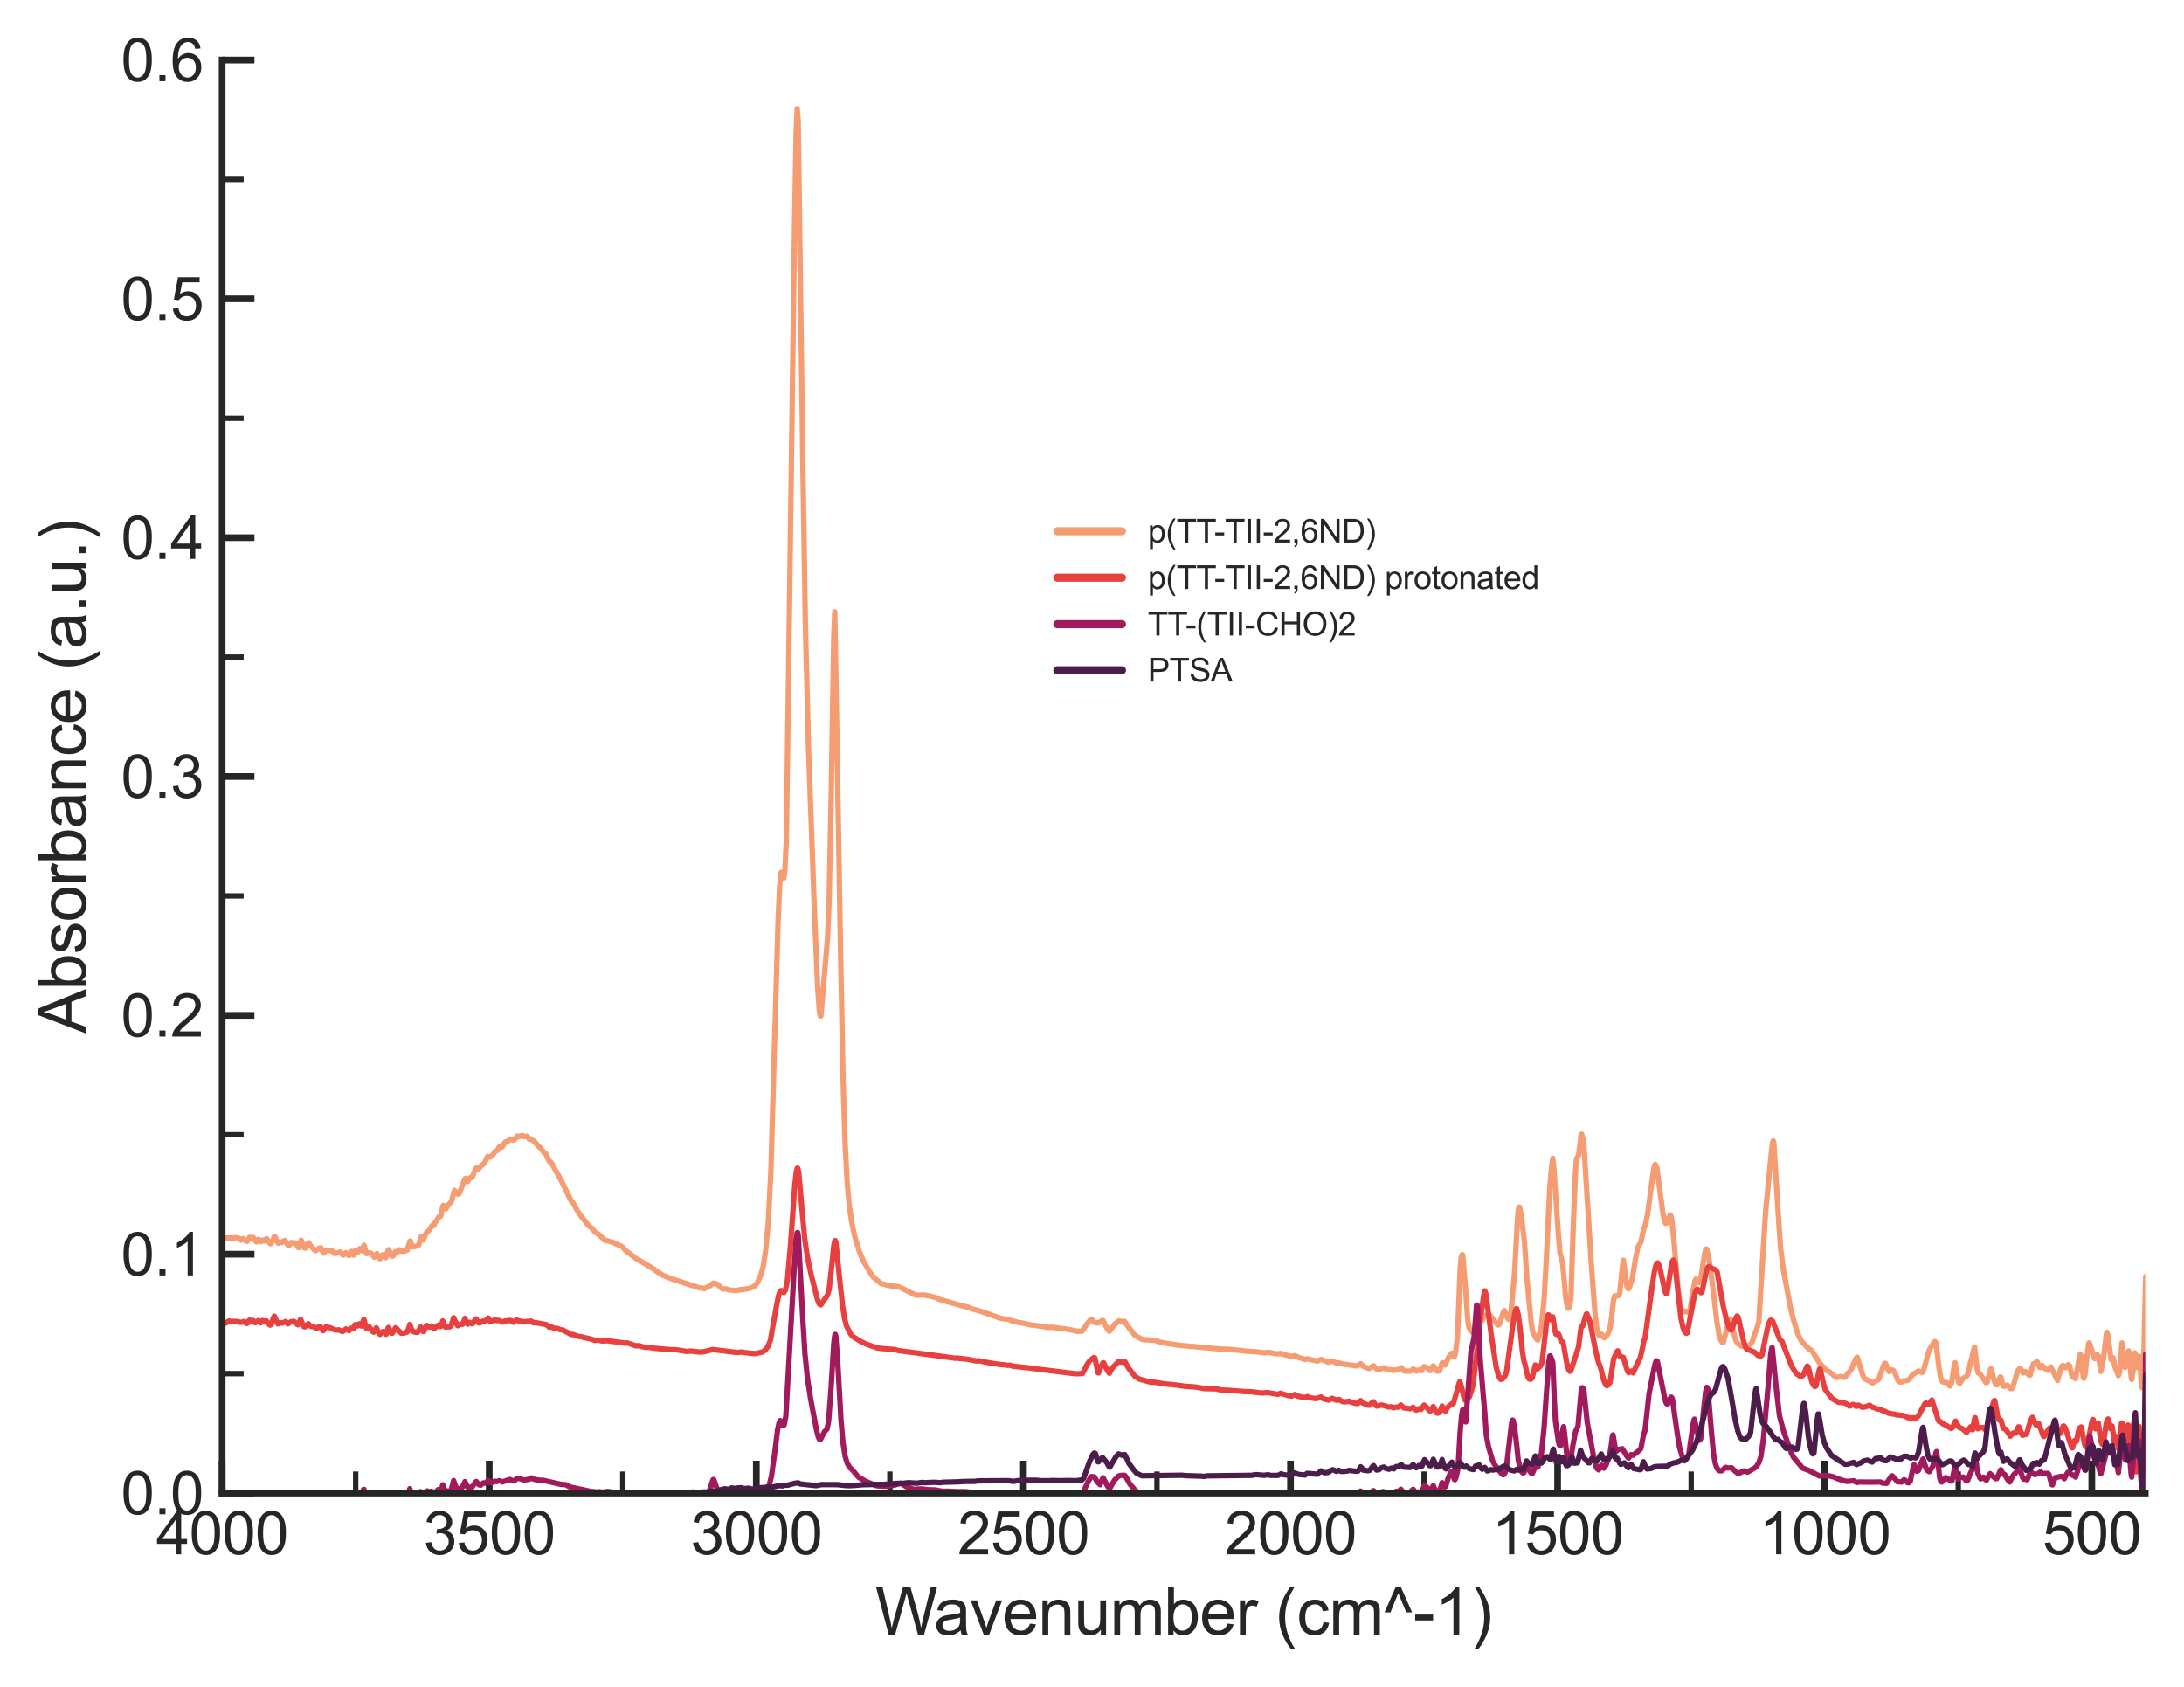<?xml version="1.0" encoding="utf-8" standalone="no"?>
<!DOCTYPE svg PUBLIC "-//W3C//DTD SVG 1.1//EN"
  "http://www.w3.org/Graphics/SVG/1.1/DTD/svg11.dtd">
<svg xmlns:xlink="http://www.w3.org/1999/xlink" width="405.571pt" height="313.27pt" viewBox="0 0 405.571 313.27" xmlns="http://www.w3.org/2000/svg" version="1.1">
 <defs>
  <style type="text/css">*{stroke-linejoin: round; stroke-linecap: butt}</style>
 </defs>
 <g id="figure_1">
  <g id="patch_1">
   <path d="M 0 313.27 
L 405.571 313.27 
L 405.571 0 
L 0 0 
z
" style="fill: #ffffff"/>
  </g>
  <g id="axes_1">
   <g id="patch_2">
    <path d="M 41.251 277.249 
L 398.371 277.249 
L 398.371 11.137 
L 41.251 11.137 
z
" style="fill: #ffffff"/>
   </g>
   <g id="matplotlib.axis_1">
    <g id="xtick_1">
     <g id="line2d_1">
      <defs>
       <path id="m245fb47568" d="M 0 0 
L 0 -6 
" style="stroke: #262626; stroke-width: 1.25"/>
      </defs>
      <g>
       <use xlink:href="#m245fb47568" x="388.451" y="277.249" style="fill: #262626; stroke: #262626; stroke-width: 1.25"/>
      </g>
     </g>
     <g id="text_1">
      <!-- 500 -->
      <g style="fill: #262626" transform="translate(379.276 288.622) scale(0.11 -0.11)">
       <defs>
        <path id="ArialMT-35" d="M 266 1200 
L 856 1250 
Q 922 819 1161 601 
Q 1400 384 1738 384 
Q 2144 384 2425 690 
Q 2706 997 2706 1503 
Q 2706 1984 2436 2262 
Q 2166 2541 1728 2541 
Q 1456 2541 1237 2417 
Q 1019 2294 894 2097 
L 366 2166 
L 809 4519 
L 3088 4519 
L 3088 3981 
L 1259 3981 
L 1013 2750 
Q 1425 3038 1878 3038 
Q 2478 3038 2890 2622 
Q 3303 2206 3303 1553 
Q 3303 931 2941 478 
Q 2500 -78 1738 -78 
Q 1113 -78 717 272 
Q 322 622 266 1200 
z
" transform="scale(0.016)"/>
        <path id="ArialMT-30" d="M 266 2259 
Q 266 3072 433 3567 
Q 600 4063 929 4331 
Q 1259 4600 1759 4600 
Q 2128 4600 2406 4451 
Q 2684 4303 2865 4023 
Q 3047 3744 3150 3342 
Q 3253 2941 3253 2259 
Q 3253 1453 3087 958 
Q 2922 463 2592 192 
Q 2263 -78 1759 -78 
Q 1097 -78 719 397 
Q 266 969 266 2259 
z
M 844 2259 
Q 844 1131 1108 757 
Q 1372 384 1759 384 
Q 2147 384 2411 759 
Q 2675 1134 2675 2259 
Q 2675 3391 2411 3762 
Q 2147 4134 1753 4134 
Q 1366 4134 1134 3806 
Q 844 3388 844 2259 
z
" transform="scale(0.016)"/>
       </defs>
       <use xlink:href="#ArialMT-35"/>
       <use xlink:href="#ArialMT-30" x="55.615"/>
       <use xlink:href="#ArialMT-30" x="111.23"/>
      </g>
     </g>
    </g>
    <g id="xtick_2">
     <g id="line2d_2">
      <g>
       <use xlink:href="#m245fb47568" x="338.851" y="277.249" style="fill: #262626; stroke: #262626; stroke-width: 1.25"/>
      </g>
     </g>
     <g id="text_2">
      <!-- 1000 -->
      <g style="fill: #262626" transform="translate(326.617 288.622) scale(0.11 -0.11)">
       <defs>
        <path id="ArialMT-31" d="M 2384 0 
L 1822 0 
L 1822 3584 
Q 1619 3391 1289 3197 
Q 959 3003 697 2906 
L 697 3450 
Q 1169 3672 1522 3987 
Q 1875 4303 2022 4600 
L 2384 4600 
L 2384 0 
z
" transform="scale(0.016)"/>
       </defs>
       <use xlink:href="#ArialMT-31"/>
       <use xlink:href="#ArialMT-30" x="55.615"/>
       <use xlink:href="#ArialMT-30" x="111.23"/>
       <use xlink:href="#ArialMT-30" x="166.846"/>
      </g>
     </g>
    </g>
    <g id="xtick_3">
     <g id="line2d_3">
      <g>
       <use xlink:href="#m245fb47568" x="289.251" y="277.249" style="fill: #262626; stroke: #262626; stroke-width: 1.25"/>
      </g>
     </g>
     <g id="text_3">
      <!-- 1500 -->
      <g style="fill: #262626" transform="translate(277.017 288.622) scale(0.11 -0.11)">
       <use xlink:href="#ArialMT-31"/>
       <use xlink:href="#ArialMT-35" x="55.615"/>
       <use xlink:href="#ArialMT-30" x="111.23"/>
       <use xlink:href="#ArialMT-30" x="166.846"/>
      </g>
     </g>
    </g>
    <g id="xtick_4">
     <g id="line2d_4">
      <g>
       <use xlink:href="#m245fb47568" x="239.651" y="277.249" style="fill: #262626; stroke: #262626; stroke-width: 1.25"/>
      </g>
     </g>
     <g id="text_4">
      <!-- 2000 -->
      <g style="fill: #262626" transform="translate(227.417 288.622) scale(0.11 -0.11)">
       <defs>
        <path id="ArialMT-32" d="M 3222 541 
L 3222 0 
L 194 0 
Q 188 203 259 391 
Q 375 700 629 1000 
Q 884 1300 1366 1694 
Q 2113 2306 2375 2664 
Q 2638 3022 2638 3341 
Q 2638 3675 2398 3904 
Q 2159 4134 1775 4134 
Q 1369 4134 1125 3890 
Q 881 3647 878 3216 
L 300 3275 
Q 359 3922 746 4261 
Q 1134 4600 1788 4600 
Q 2447 4600 2831 4234 
Q 3216 3869 3216 3328 
Q 3216 3053 3103 2787 
Q 2991 2522 2730 2228 
Q 2469 1934 1863 1422 
Q 1356 997 1212 845 
Q 1069 694 975 541 
L 3222 541 
z
" transform="scale(0.016)"/>
       </defs>
       <use xlink:href="#ArialMT-32"/>
       <use xlink:href="#ArialMT-30" x="55.615"/>
       <use xlink:href="#ArialMT-30" x="111.23"/>
       <use xlink:href="#ArialMT-30" x="166.846"/>
      </g>
     </g>
    </g>
    <g id="xtick_5">
     <g id="line2d_5">
      <g>
       <use xlink:href="#m245fb47568" x="190.051" y="277.249" style="fill: #262626; stroke: #262626; stroke-width: 1.25"/>
      </g>
     </g>
     <g id="text_5">
      <!-- 2500 -->
      <g style="fill: #262626" transform="translate(177.817 288.622) scale(0.11 -0.11)">
       <use xlink:href="#ArialMT-32"/>
       <use xlink:href="#ArialMT-35" x="55.615"/>
       <use xlink:href="#ArialMT-30" x="111.23"/>
       <use xlink:href="#ArialMT-30" x="166.846"/>
      </g>
     </g>
    </g>
    <g id="xtick_6">
     <g id="line2d_6">
      <g>
       <use xlink:href="#m245fb47568" x="140.451" y="277.249" style="fill: #262626; stroke: #262626; stroke-width: 1.25"/>
      </g>
     </g>
     <g id="text_6">
      <!-- 3000 -->
      <g style="fill: #262626" transform="translate(128.217 288.622) scale(0.11 -0.11)">
       <defs>
        <path id="ArialMT-33" d="M 269 1209 
L 831 1284 
Q 928 806 1161 595 
Q 1394 384 1728 384 
Q 2125 384 2398 659 
Q 2672 934 2672 1341 
Q 2672 1728 2419 1979 
Q 2166 2231 1775 2231 
Q 1616 2231 1378 2169 
L 1441 2663 
Q 1497 2656 1531 2656 
Q 1891 2656 2178 2843 
Q 2466 3031 2466 3422 
Q 2466 3731 2256 3934 
Q 2047 4138 1716 4138 
Q 1388 4138 1169 3931 
Q 950 3725 888 3313 
L 325 3413 
Q 428 3978 793 4289 
Q 1159 4600 1703 4600 
Q 2078 4600 2393 4439 
Q 2709 4278 2876 4000 
Q 3044 3722 3044 3409 
Q 3044 3113 2884 2869 
Q 2725 2625 2413 2481 
Q 2819 2388 3044 2092 
Q 3269 1797 3269 1353 
Q 3269 753 2831 336 
Q 2394 -81 1725 -81 
Q 1122 -81 723 278 
Q 325 638 269 1209 
z
" transform="scale(0.016)"/>
       </defs>
       <use xlink:href="#ArialMT-33"/>
       <use xlink:href="#ArialMT-30" x="55.615"/>
       <use xlink:href="#ArialMT-30" x="111.23"/>
       <use xlink:href="#ArialMT-30" x="166.846"/>
      </g>
     </g>
    </g>
    <g id="xtick_7">
     <g id="line2d_7">
      <g>
       <use xlink:href="#m245fb47568" x="90.851" y="277.249" style="fill: #262626; stroke: #262626; stroke-width: 1.25"/>
      </g>
     </g>
     <g id="text_7">
      <!-- 3500 -->
      <g style="fill: #262626" transform="translate(78.617 288.622) scale(0.11 -0.11)">
       <use xlink:href="#ArialMT-33"/>
       <use xlink:href="#ArialMT-35" x="55.615"/>
       <use xlink:href="#ArialMT-30" x="111.23"/>
       <use xlink:href="#ArialMT-30" x="166.846"/>
      </g>
     </g>
    </g>
    <g id="xtick_8">
     <g id="line2d_8">
      <g>
       <use xlink:href="#m245fb47568" x="41.251" y="277.249" style="fill: #262626; stroke: #262626; stroke-width: 1.25"/>
      </g>
     </g>
     <g id="text_8">
      <!-- 4000 -->
      <g style="fill: #262626" transform="translate(29.017 288.622) scale(0.11 -0.11)">
       <defs>
        <path id="ArialMT-34" d="M 2069 0 
L 2069 1097 
L 81 1097 
L 81 1613 
L 2172 4581 
L 2631 4581 
L 2631 1613 
L 3250 1613 
L 3250 1097 
L 2631 1097 
L 2631 0 
L 2069 0 
z
M 2069 1613 
L 2069 3678 
L 634 1613 
L 2069 1613 
z
" transform="scale(0.016)"/>
       </defs>
       <use xlink:href="#ArialMT-34"/>
       <use xlink:href="#ArialMT-30" x="55.615"/>
       <use xlink:href="#ArialMT-30" x="111.23"/>
       <use xlink:href="#ArialMT-30" x="166.846"/>
      </g>
     </g>
    </g>
    <g id="xtick_9">
     <g id="line2d_9">
      <defs>
       <path id="m3bc660c239" d="M 0 0 
L 0 -4 
" style="stroke: #262626"/>
      </defs>
      <g>
       <use xlink:href="#m3bc660c239" x="363.651" y="277.249" style="fill: #262626; stroke: #262626"/>
      </g>
     </g>
    </g>
    <g id="xtick_10">
     <g id="line2d_10">
      <g>
       <use xlink:href="#m3bc660c239" x="314.051" y="277.249" style="fill: #262626; stroke: #262626"/>
      </g>
     </g>
    </g>
    <g id="xtick_11">
     <g id="line2d_11">
      <g>
       <use xlink:href="#m3bc660c239" x="264.451" y="277.249" style="fill: #262626; stroke: #262626"/>
      </g>
     </g>
    </g>
    <g id="xtick_12">
     <g id="line2d_12">
      <g>
       <use xlink:href="#m3bc660c239" x="214.851" y="277.249" style="fill: #262626; stroke: #262626"/>
      </g>
     </g>
    </g>
    <g id="xtick_13">
     <g id="line2d_13">
      <g>
       <use xlink:href="#m3bc660c239" x="165.251" y="277.249" style="fill: #262626; stroke: #262626"/>
      </g>
     </g>
    </g>
    <g id="xtick_14">
     <g id="line2d_14">
      <g>
       <use xlink:href="#m3bc660c239" x="115.651" y="277.249" style="fill: #262626; stroke: #262626"/>
      </g>
     </g>
    </g>
    <g id="xtick_15">
     <g id="line2d_15">
      <g>
       <use xlink:href="#m3bc660c239" x="66.051" y="277.249" style="fill: #262626; stroke: #262626"/>
      </g>
     </g>
    </g>
    <g id="text_9">
     <!-- Wavenumber (cm^-1) -->
     <g style="fill: #262626" transform="translate(162.548 303.544) scale(0.12 -0.12)">
      <defs>
       <path id="ArialMT-57" d="M 1294 0 
L 78 4581 
L 700 4581 
L 1397 1578 
Q 1509 1106 1591 641 
Q 1766 1375 1797 1488 
L 2669 4581 
L 3400 4581 
L 4056 2263 
Q 4303 1400 4413 641 
Q 4500 1075 4641 1638 
L 5359 4581 
L 5969 4581 
L 4713 0 
L 4128 0 
L 3163 3491 
Q 3041 3928 3019 4028 
Q 2947 3713 2884 3491 
L 1913 0 
L 1294 0 
z
" transform="scale(0.016)"/>
       <path id="ArialMT-61" d="M 2588 409 
Q 2275 144 1986 34 
Q 1697 -75 1366 -75 
Q 819 -75 525 192 
Q 231 459 231 875 
Q 231 1119 342 1320 
Q 453 1522 633 1644 
Q 813 1766 1038 1828 
Q 1203 1872 1538 1913 
Q 2219 1994 2541 2106 
Q 2544 2222 2544 2253 
Q 2544 2597 2384 2738 
Q 2169 2928 1744 2928 
Q 1347 2928 1158 2789 
Q 969 2650 878 2297 
L 328 2372 
Q 403 2725 575 2942 
Q 747 3159 1072 3276 
Q 1397 3394 1825 3394 
Q 2250 3394 2515 3294 
Q 2781 3194 2906 3042 
Q 3031 2891 3081 2659 
Q 3109 2516 3109 2141 
L 3109 1391 
Q 3109 606 3145 398 
Q 3181 191 3288 0 
L 2700 0 
Q 2613 175 2588 409 
z
M 2541 1666 
Q 2234 1541 1622 1453 
Q 1275 1403 1131 1340 
Q 988 1278 909 1158 
Q 831 1038 831 891 
Q 831 666 1001 516 
Q 1172 366 1500 366 
Q 1825 366 2078 508 
Q 2331 650 2450 897 
Q 2541 1088 2541 1459 
L 2541 1666 
z
" transform="scale(0.016)"/>
       <path id="ArialMT-76" d="M 1344 0 
L 81 3319 
L 675 3319 
L 1388 1331 
Q 1503 1009 1600 663 
Q 1675 925 1809 1294 
L 2547 3319 
L 3125 3319 
L 1869 0 
L 1344 0 
z
" transform="scale(0.016)"/>
       <path id="ArialMT-65" d="M 2694 1069 
L 3275 997 
Q 3138 488 2766 206 
Q 2394 -75 1816 -75 
Q 1088 -75 661 373 
Q 234 822 234 1631 
Q 234 2469 665 2931 
Q 1097 3394 1784 3394 
Q 2450 3394 2872 2941 
Q 3294 2488 3294 1666 
Q 3294 1616 3291 1516 
L 816 1516 
Q 847 969 1125 678 
Q 1403 388 1819 388 
Q 2128 388 2347 550 
Q 2566 713 2694 1069 
z
M 847 1978 
L 2700 1978 
Q 2663 2397 2488 2606 
Q 2219 2931 1791 2931 
Q 1403 2931 1139 2672 
Q 875 2413 847 1978 
z
" transform="scale(0.016)"/>
       <path id="ArialMT-6e" d="M 422 0 
L 422 3319 
L 928 3319 
L 928 2847 
Q 1294 3394 1984 3394 
Q 2284 3394 2536 3286 
Q 2788 3178 2913 3003 
Q 3038 2828 3088 2588 
Q 3119 2431 3119 2041 
L 3119 0 
L 2556 0 
L 2556 2019 
Q 2556 2363 2490 2533 
Q 2425 2703 2258 2804 
Q 2091 2906 1866 2906 
Q 1506 2906 1245 2678 
Q 984 2450 984 1813 
L 984 0 
L 422 0 
z
" transform="scale(0.016)"/>
       <path id="ArialMT-75" d="M 2597 0 
L 2597 488 
Q 2209 -75 1544 -75 
Q 1250 -75 995 37 
Q 741 150 617 320 
Q 494 491 444 738 
Q 409 903 409 1263 
L 409 3319 
L 972 3319 
L 972 1478 
Q 972 1038 1006 884 
Q 1059 663 1231 536 
Q 1403 409 1656 409 
Q 1909 409 2131 539 
Q 2353 669 2445 892 
Q 2538 1116 2538 1541 
L 2538 3319 
L 3100 3319 
L 3100 0 
L 2597 0 
z
" transform="scale(0.016)"/>
       <path id="ArialMT-6d" d="M 422 0 
L 422 3319 
L 925 3319 
L 925 2853 
Q 1081 3097 1340 3245 
Q 1600 3394 1931 3394 
Q 2300 3394 2536 3241 
Q 2772 3088 2869 2813 
Q 3263 3394 3894 3394 
Q 4388 3394 4653 3120 
Q 4919 2847 4919 2278 
L 4919 0 
L 4359 0 
L 4359 2091 
Q 4359 2428 4304 2576 
Q 4250 2725 4106 2815 
Q 3963 2906 3769 2906 
Q 3419 2906 3187 2673 
Q 2956 2441 2956 1928 
L 2956 0 
L 2394 0 
L 2394 2156 
Q 2394 2531 2256 2718 
Q 2119 2906 1806 2906 
Q 1569 2906 1367 2781 
Q 1166 2656 1075 2415 
Q 984 2175 984 1722 
L 984 0 
L 422 0 
z
" transform="scale(0.016)"/>
       <path id="ArialMT-62" d="M 941 0 
L 419 0 
L 419 4581 
L 981 4581 
L 981 2947 
Q 1338 3394 1891 3394 
Q 2197 3394 2470 3270 
Q 2744 3147 2920 2923 
Q 3097 2700 3197 2384 
Q 3297 2069 3297 1709 
Q 3297 856 2875 390 
Q 2453 -75 1863 -75 
Q 1275 -75 941 416 
L 941 0 
z
M 934 1684 
Q 934 1088 1097 822 
Q 1363 388 1816 388 
Q 2184 388 2453 708 
Q 2722 1028 2722 1663 
Q 2722 2313 2464 2622 
Q 2206 2931 1841 2931 
Q 1472 2931 1203 2611 
Q 934 2291 934 1684 
z
" transform="scale(0.016)"/>
       <path id="ArialMT-72" d="M 416 0 
L 416 3319 
L 922 3319 
L 922 2816 
Q 1116 3169 1280 3281 
Q 1444 3394 1641 3394 
Q 1925 3394 2219 3213 
L 2025 2691 
Q 1819 2813 1613 2813 
Q 1428 2813 1281 2702 
Q 1134 2591 1072 2394 
Q 978 2094 978 1738 
L 978 0 
L 416 0 
z
" transform="scale(0.016)"/>
       <path id="ArialMT-20" transform="scale(0.016)"/>
       <path id="ArialMT-28" d="M 1497 -1347 
Q 1031 -759 709 28 
Q 388 816 388 1659 
Q 388 2403 628 3084 
Q 909 3875 1497 4659 
L 1900 4659 
Q 1522 4009 1400 3731 
Q 1209 3300 1100 2831 
Q 966 2247 966 1656 
Q 966 153 1900 -1347 
L 1497 -1347 
z
" transform="scale(0.016)"/>
       <path id="ArialMT-63" d="M 2588 1216 
L 3141 1144 
Q 3050 572 2676 248 
Q 2303 -75 1759 -75 
Q 1078 -75 664 370 
Q 250 816 250 1647 
Q 250 2184 428 2587 
Q 606 2991 970 3192 
Q 1334 3394 1763 3394 
Q 2303 3394 2647 3120 
Q 2991 2847 3088 2344 
L 2541 2259 
Q 2463 2594 2264 2762 
Q 2066 2931 1784 2931 
Q 1359 2931 1093 2626 
Q 828 2322 828 1663 
Q 828 994 1084 691 
Q 1341 388 1753 388 
Q 2084 388 2306 591 
Q 2528 794 2588 1216 
z
" transform="scale(0.016)"/>
       <path id="ArialMT-5e" d="M 747 2156 
L 169 2156 
L 1272 4659 
L 1725 4659 
L 2834 2156 
L 2269 2156 
L 1497 4022 
L 747 2156 
z
" transform="scale(0.016)"/>
       <path id="ArialMT-2d" d="M 203 1375 
L 203 1941 
L 1931 1941 
L 1931 1375 
L 203 1375 
z
" transform="scale(0.016)"/>
       <path id="ArialMT-29" d="M 791 -1347 
L 388 -1347 
Q 1322 153 1322 1656 
Q 1322 2244 1188 2822 
Q 1081 3291 891 3722 
Q 769 4003 388 4659 
L 791 4659 
Q 1378 3875 1659 3084 
Q 1900 2403 1900 1659 
Q 1900 816 1576 28 
Q 1253 -759 791 -1347 
z
" transform="scale(0.016)"/>
      </defs>
      <use xlink:href="#ArialMT-57"/>
      <use xlink:href="#ArialMT-61" x="90.635"/>
      <use xlink:href="#ArialMT-76" x="146.25"/>
      <use xlink:href="#ArialMT-65" x="196.25"/>
      <use xlink:href="#ArialMT-6e" x="251.865"/>
      <use xlink:href="#ArialMT-75" x="307.48"/>
      <use xlink:href="#ArialMT-6d" x="363.096"/>
      <use xlink:href="#ArialMT-62" x="446.396"/>
      <use xlink:href="#ArialMT-65" x="502.012"/>
      <use xlink:href="#ArialMT-72" x="557.627"/>
      <use xlink:href="#ArialMT-20" x="590.928"/>
      <use xlink:href="#ArialMT-28" x="618.711"/>
      <use xlink:href="#ArialMT-63" x="652.012"/>
      <use xlink:href="#ArialMT-6d" x="702.012"/>
      <use xlink:href="#ArialMT-5e" x="785.312"/>
      <use xlink:href="#ArialMT-2d" x="832.236"/>
      <use xlink:href="#ArialMT-31" x="865.537"/>
      <use xlink:href="#ArialMT-29" x="921.152"/>
     </g>
    </g>
   </g>
   <g id="matplotlib.axis_2">
    <g id="ytick_1">
     <g id="line2d_16">
      <defs>
       <path id="mf735a415c9" d="M 0 0 
L 6 0 
" style="stroke: #262626; stroke-width: 1.25"/>
      </defs>
      <g>
       <use xlink:href="#mf735a415c9" x="41.251" y="277.249" style="fill: #262626; stroke: #262626; stroke-width: 1.25"/>
      </g>
     </g>
     <g id="text_10">
      <!-- 0.0 -->
      <g style="fill: #262626" transform="translate(22.461 281.186) scale(0.11 -0.11)">
       <defs>
        <path id="ArialMT-2e" d="M 581 0 
L 581 641 
L 1222 641 
L 1222 0 
L 581 0 
z
" transform="scale(0.016)"/>
       </defs>
       <use xlink:href="#ArialMT-30"/>
       <use xlink:href="#ArialMT-2e" x="55.615"/>
       <use xlink:href="#ArialMT-30" x="83.398"/>
      </g>
     </g>
    </g>
    <g id="ytick_2">
     <g id="line2d_17">
      <g>
       <use xlink:href="#mf735a415c9" x="41.251" y="232.897" style="fill: #262626; stroke: #262626; stroke-width: 1.25"/>
      </g>
     </g>
     <g id="text_11">
      <!-- 0.1 -->
      <g style="fill: #262626" transform="translate(22.461 236.834) scale(0.11 -0.11)">
       <use xlink:href="#ArialMT-30"/>
       <use xlink:href="#ArialMT-2e" x="55.615"/>
       <use xlink:href="#ArialMT-31" x="83.398"/>
      </g>
     </g>
    </g>
    <g id="ytick_3">
     <g id="line2d_18">
      <g>
       <use xlink:href="#mf735a415c9" x="41.251" y="188.545" style="fill: #262626; stroke: #262626; stroke-width: 1.25"/>
      </g>
     </g>
     <g id="text_12">
      <!-- 0.2 -->
      <g style="fill: #262626" transform="translate(22.461 192.482) scale(0.11 -0.11)">
       <use xlink:href="#ArialMT-30"/>
       <use xlink:href="#ArialMT-2e" x="55.615"/>
       <use xlink:href="#ArialMT-32" x="83.398"/>
      </g>
     </g>
    </g>
    <g id="ytick_4">
     <g id="line2d_19">
      <g>
       <use xlink:href="#mf735a415c9" x="41.251" y="144.193" style="fill: #262626; stroke: #262626; stroke-width: 1.25"/>
      </g>
     </g>
     <g id="text_13">
      <!-- 0.3 -->
      <g style="fill: #262626" transform="translate(22.461 148.13) scale(0.11 -0.11)">
       <use xlink:href="#ArialMT-30"/>
       <use xlink:href="#ArialMT-2e" x="55.615"/>
       <use xlink:href="#ArialMT-33" x="83.398"/>
      </g>
     </g>
    </g>
    <g id="ytick_5">
     <g id="line2d_20">
      <g>
       <use xlink:href="#mf735a415c9" x="41.251" y="99.841" style="fill: #262626; stroke: #262626; stroke-width: 1.25"/>
      </g>
     </g>
     <g id="text_14">
      <!-- 0.4 -->
      <g style="fill: #262626" transform="translate(22.461 103.778) scale(0.11 -0.11)">
       <use xlink:href="#ArialMT-30"/>
       <use xlink:href="#ArialMT-2e" x="55.615"/>
       <use xlink:href="#ArialMT-34" x="83.398"/>
      </g>
     </g>
    </g>
    <g id="ytick_6">
     <g id="line2d_21">
      <g>
       <use xlink:href="#mf735a415c9" x="41.251" y="55.489" style="fill: #262626; stroke: #262626; stroke-width: 1.25"/>
      </g>
     </g>
     <g id="text_15">
      <!-- 0.5 -->
      <g style="fill: #262626" transform="translate(22.461 59.426) scale(0.11 -0.11)">
       <use xlink:href="#ArialMT-30"/>
       <use xlink:href="#ArialMT-2e" x="55.615"/>
       <use xlink:href="#ArialMT-35" x="83.398"/>
      </g>
     </g>
    </g>
    <g id="ytick_7">
     <g id="line2d_22">
      <g>
       <use xlink:href="#mf735a415c9" x="41.251" y="11.137" style="fill: #262626; stroke: #262626; stroke-width: 1.25"/>
      </g>
     </g>
     <g id="text_16">
      <!-- 0.6 -->
      <g style="fill: #262626" transform="translate(22.461 15.074) scale(0.11 -0.11)">
       <defs>
        <path id="ArialMT-36" d="M 3184 3459 
L 2625 3416 
Q 2550 3747 2413 3897 
Q 2184 4138 1850 4138 
Q 1581 4138 1378 3988 
Q 1113 3794 959 3422 
Q 806 3050 800 2363 
Q 1003 2672 1297 2822 
Q 1591 2972 1913 2972 
Q 2475 2972 2870 2558 
Q 3266 2144 3266 1488 
Q 3266 1056 3080 686 
Q 2894 316 2569 119 
Q 2244 -78 1831 -78 
Q 1128 -78 684 439 
Q 241 956 241 2144 
Q 241 3472 731 4075 
Q 1159 4600 1884 4600 
Q 2425 4600 2770 4297 
Q 3116 3994 3184 3459 
z
M 888 1484 
Q 888 1194 1011 928 
Q 1134 663 1356 523 
Q 1578 384 1822 384 
Q 2178 384 2434 671 
Q 2691 959 2691 1453 
Q 2691 1928 2437 2201 
Q 2184 2475 1800 2475 
Q 1419 2475 1153 2201 
Q 888 1928 888 1484 
z
" transform="scale(0.016)"/>
       </defs>
       <use xlink:href="#ArialMT-30"/>
       <use xlink:href="#ArialMT-2e" x="55.615"/>
       <use xlink:href="#ArialMT-36" x="83.398"/>
      </g>
     </g>
    </g>
    <g id="ytick_8">
     <g id="line2d_23">
      <defs>
       <path id="mdd41fb31a8" d="M 0 0 
L 4 0 
" style="stroke: #262626"/>
      </defs>
      <g>
       <use xlink:href="#mdd41fb31a8" x="41.251" y="255.073" style="fill: #262626; stroke: #262626"/>
      </g>
     </g>
    </g>
    <g id="ytick_9">
     <g id="line2d_24">
      <g>
       <use xlink:href="#mdd41fb31a8" x="41.251" y="210.721" style="fill: #262626; stroke: #262626"/>
      </g>
     </g>
    </g>
    <g id="ytick_10">
     <g id="line2d_25">
      <g>
       <use xlink:href="#mdd41fb31a8" x="41.251" y="166.369" style="fill: #262626; stroke: #262626"/>
      </g>
     </g>
    </g>
    <g id="ytick_11">
     <g id="line2d_26">
      <g>
       <use xlink:href="#mdd41fb31a8" x="41.251" y="122.017" style="fill: #262626; stroke: #262626"/>
      </g>
     </g>
    </g>
    <g id="ytick_12">
     <g id="line2d_27">
      <g>
       <use xlink:href="#mdd41fb31a8" x="41.251" y="77.665" style="fill: #262626; stroke: #262626"/>
      </g>
     </g>
    </g>
    <g id="ytick_13">
     <g id="line2d_28">
      <g>
       <use xlink:href="#mdd41fb31a8" x="41.251" y="33.313" style="fill: #262626; stroke: #262626"/>
      </g>
     </g>
    </g>
    <g id="text_17">
     <!-- Absorbance (a.u.) -->
     <g style="fill: #262626" transform="translate(15.936 191.882) rotate(-90) scale(0.12 -0.12)">
      <defs>
       <path id="ArialMT-41" d="M -9 0 
L 1750 4581 
L 2403 4581 
L 4278 0 
L 3588 0 
L 3053 1388 
L 1138 1388 
L 634 0 
L -9 0 
z
M 1313 1881 
L 2866 1881 
L 2388 3150 
Q 2169 3728 2063 4100 
Q 1975 3659 1816 3225 
L 1313 1881 
z
" transform="scale(0.016)"/>
       <path id="ArialMT-73" d="M 197 991 
L 753 1078 
Q 800 744 1014 566 
Q 1228 388 1613 388 
Q 2000 388 2187 545 
Q 2375 703 2375 916 
Q 2375 1106 2209 1216 
Q 2094 1291 1634 1406 
Q 1016 1563 777 1677 
Q 538 1791 414 1992 
Q 291 2194 291 2438 
Q 291 2659 392 2848 
Q 494 3038 669 3163 
Q 800 3259 1026 3326 
Q 1253 3394 1513 3394 
Q 1903 3394 2198 3281 
Q 2494 3169 2634 2976 
Q 2775 2784 2828 2463 
L 2278 2388 
Q 2241 2644 2061 2787 
Q 1881 2931 1553 2931 
Q 1166 2931 1000 2803 
Q 834 2675 834 2503 
Q 834 2394 903 2306 
Q 972 2216 1119 2156 
Q 1203 2125 1616 2013 
Q 2213 1853 2448 1751 
Q 2684 1650 2818 1456 
Q 2953 1263 2953 975 
Q 2953 694 2789 445 
Q 2625 197 2315 61 
Q 2006 -75 1616 -75 
Q 969 -75 630 194 
Q 291 463 197 991 
z
" transform="scale(0.016)"/>
       <path id="ArialMT-6f" d="M 213 1659 
Q 213 2581 725 3025 
Q 1153 3394 1769 3394 
Q 2453 3394 2887 2945 
Q 3322 2497 3322 1706 
Q 3322 1066 3130 698 
Q 2938 331 2570 128 
Q 2203 -75 1769 -75 
Q 1072 -75 642 372 
Q 213 819 213 1659 
z
M 791 1659 
Q 791 1022 1069 705 
Q 1347 388 1769 388 
Q 2188 388 2466 706 
Q 2744 1025 2744 1678 
Q 2744 2294 2464 2611 
Q 2184 2928 1769 2928 
Q 1347 2928 1069 2612 
Q 791 2297 791 1659 
z
" transform="scale(0.016)"/>
      </defs>
      <use xlink:href="#ArialMT-41"/>
      <use xlink:href="#ArialMT-62" x="66.699"/>
      <use xlink:href="#ArialMT-73" x="122.314"/>
      <use xlink:href="#ArialMT-6f" x="172.314"/>
      <use xlink:href="#ArialMT-72" x="227.93"/>
      <use xlink:href="#ArialMT-62" x="261.23"/>
      <use xlink:href="#ArialMT-61" x="316.846"/>
      <use xlink:href="#ArialMT-6e" x="372.461"/>
      <use xlink:href="#ArialMT-63" x="428.076"/>
      <use xlink:href="#ArialMT-65" x="478.076"/>
      <use xlink:href="#ArialMT-20" x="533.691"/>
      <use xlink:href="#ArialMT-28" x="561.475"/>
      <use xlink:href="#ArialMT-61" x="594.775"/>
      <use xlink:href="#ArialMT-2e" x="650.391"/>
      <use xlink:href="#ArialMT-75" x="678.174"/>
      <use xlink:href="#ArialMT-2e" x="733.789"/>
      <use xlink:href="#ArialMT-29" x="761.572"/>
     </g>
    </g>
   </g>
   <g id="PolyCollection_1"/>
   <g id="PolyCollection_2"/>
   <g id="PolyCollection_3"/>
   <g id="PolyCollection_4"/>
   <g id="line2d_29">
    <path d="M 398.451 237.04 
L 398.069 253.989 
L 397.782 257.648 
L 397.686 257.528 
L 397.495 254.776 
L 397.304 251.952 
L 397.208 251.82 
L 396.825 253.945 
L 396.443 251.232 
L 396.156 254.288 
L 395.869 256.164 
L 395.773 255.772 
L 395.295 250.86 
L 395.199 251.093 
L 394.625 253.922 
L 394.53 253.853 
L 394.338 252 
L 394.051 249.371 
L 393.86 251.509 
L 393.573 255.057 
L 393.382 255.432 
L 392.712 253.754 
L 392.425 252.129 
L 392.33 252.135 
L 392.138 252.551 
L 392.043 252.458 
L 391.851 251.172 
L 391.469 248.099 
L 391.277 247.393 
L 391.182 247.516 
L 390.99 249.057 
L 390.608 252.428 
L 390.13 254.663 
L 389.938 253.494 
L 389.651 251.738 
L 389.46 251.544 
L 389.269 251.696 
L 388.982 252.291 
L 388.886 252.207 
L 388.025 249.42 
L 387.93 249.381 
L 387.834 249.646 
L 387.643 251.181 
L 387.164 255.392 
L 386.973 255.951 
L 386.877 255.811 
L 386.686 254.306 
L 386.399 251.609 
L 386.304 251.479 
L 386.112 252.202 
L 385.443 255.976 
L 385.347 255.971 
L 385.06 255.686 
L 384.869 255.694 
L 384.677 255.186 
L 384.295 253.549 
L 384.104 253.399 
L 383.912 253.515 
L 383.53 253.964 
L 383.338 253.808 
L 383.051 253.55 
L 382.86 253.731 
L 382.669 254.221 
L 382.095 256.34 
L 381.904 256.024 
L 380.851 253.823 
L 380.66 254.057 
L 380.373 254.488 
L 380.182 254.426 
L 379.799 254.145 
L 379.512 253.905 
L 379.225 253.558 
L 379.034 253.719 
L 378.843 253.937 
L 378.747 253.881 
L 378.269 252.814 
L 378.173 252.891 
L 377.886 253.228 
L 377.599 253.252 
L 377.408 253.764 
L 377.025 255.328 
L 376.834 255.38 
L 376.069 254.667 
L 375.686 254.951 
L 375.495 254.628 
L 375.208 254.102 
L 375.017 254.16 
L 374.73 254.496 
L 374.443 255.362 
L 373.869 257.306 
L 373.582 257.865 
L 373.391 257.845 
L 372.721 257.191 
L 372.147 257.453 
L 371.956 257.314 
L 371.764 256.522 
L 371.573 255.717 
L 371.477 255.68 
L 371.286 256 
L 370.808 257.158 
L 370.617 257.087 
L 370.33 256.412 
L 369.756 254.168 
L 369.66 254.235 
L 369.373 255.253 
L 368.991 256.69 
L 368.799 256.755 
L 368.034 255.593 
L 367.747 255.19 
L 367.46 254.949 
L 367.364 254.935 
L 367.269 254.79 
L 367.078 253.595 
L 366.695 250.148 
L 366.599 250.291 
L 366.121 252.333 
L 365.93 252.992 
L 365.451 255.07 
L 365.164 255.578 
L 364.495 255.974 
L 363.921 256.884 
L 363.73 256.684 
L 363.538 255.863 
L 363.06 253.037 
L 362.869 253.886 
L 362.391 256.858 
L 362.104 257.378 
L 361.912 257.206 
L 361.53 256.747 
L 360.764 256.604 
L 360.573 256.369 
L 360.382 255.866 
L 360.095 254.094 
L 359.521 249.357 
L 359.33 249.101 
L 359.138 249.243 
L 358.278 250.693 
L 357.991 251.574 
L 357.13 254.737 
L 356.938 254.83 
L 356.269 254.591 
L 355.121 255.296 
L 354.547 256.167 
L 354.069 256.371 
L 353.399 256.412 
L 353.112 256.637 
L 352.634 256.559 
L 352.443 256.348 
L 351.964 255.109 
L 351.582 254.462 
L 351.295 254.377 
L 350.817 254.72 
L 350.625 254.361 
L 350.147 253.161 
L 349.956 253.184 
L 349.764 253.601 
L 348.904 256.087 
L 348.617 256.35 
L 348.234 256.46 
L 347.756 256.809 
L 347.469 256.67 
L 346.991 256.35 
L 346.417 256.125 
L 346.13 255.821 
L 345.843 255.144 
L 344.886 252.018 
L 344.695 252.19 
L 344.312 253.039 
L 343.738 254.362 
L 342.591 255.745 
L 342.399 255.776 
L 341.825 255.613 
L 340.965 255.798 
L 340.391 255.283 
L 339.817 254.803 
L 339.147 254.455 
L 338.095 253.272 
L 337.808 252.971 
L 336.469 250.796 
L 335.895 250.465 
L 334.556 249.07 
L 333.886 247.794 
L 333.121 245.315 
L 332.547 243.104 
L 331.208 235.972 
L 330.634 231.6 
L 330.251 225.85 
L 329.391 212.08 
L 329.295 211.857 
L 329.199 212.047 
L 329.008 213.366 
L 327.86 225.14 
L 326.617 245.406 
L 326.33 246.481 
L 325.851 247.74 
L 325.373 249.179 
L 324.991 249.661 
L 324.417 249.994 
L 323.46 249.986 
L 322.982 249.731 
L 322.504 249.205 
L 322.217 248.541 
L 321.834 246.883 
L 321.452 245.17 
L 321.26 244.901 
L 321.165 244.963 
L 320.973 245.487 
L 320.017 249.275 
L 319.825 249.262 
L 319.538 248.817 
L 319.252 247.901 
L 318.869 245.724 
L 318.199 240.111 
L 317.434 234.173 
L 316.956 232.032 
L 316.86 231.922 
L 316.765 231.991 
L 316.573 232.739 
L 315.712 238.098 
L 315.521 238.153 
L 314.947 237.501 
L 314.756 237.887 
L 314.469 239.347 
L 313.799 243.372 
L 313.608 243.687 
L 313.417 243.669 
L 312.938 243.46 
L 312.46 243.573 
L 312.269 243.32 
L 311.982 242.233 
L 311.599 239.248 
L 310.93 231.238 
L 310.452 226.528 
L 310.26 225.712 
L 310.165 225.62 
L 309.973 225.929 
L 309.495 227.157 
L 309.304 227.157 
L 309.112 226.759 
L 308.825 225.469 
L 308.347 221.849 
L 307.678 216.846 
L 307.391 216.222 
L 307.295 216.306 
L 307.104 216.972 
L 306.721 219.775 
L 305.956 225.479 
L 305.573 227.346 
L 305.191 228.423 
L 304.712 230.656 
L 304.139 231.651 
L 303.756 233.529 
L 303.086 237.544 
L 302.512 239.254 
L 302.321 239.301 
L 302.13 238.893 
L 301.939 237.705 
L 301.46 234.016 
L 301.269 235.256 
L 300.791 240.093 
L 300.599 240.526 
L 300.217 240.683 
L 299.834 240.645 
L 299.643 241.336 
L 299.26 244.729 
L 298.973 246.662 
L 298.591 247.667 
L 298.208 248.216 
L 297.921 248.398 
L 297.73 248.257 
L 297.347 247.681 
L 296.965 247.996 
L 296.773 247.595 
L 296.486 246.417 
L 296.199 243.904 
L 295.53 234.981 
L 294.095 212.101 
L 293.712 210.611 
L 293.617 210.673 
L 293.425 212.429 
L 293.139 214.546 
L 292.756 215.171 
L 292.565 217.734 
L 292.182 227.129 
L 291.704 241.276 
L 291.417 242.754 
L 291.225 242.921 
L 291.034 242.54 
L 290.747 240.897 
L 290.46 237.621 
L 290.173 234.49 
L 289.695 232.663 
L 289.408 229.445 
L 288.547 216.892 
L 288.356 215.102 
L 288.069 217.361 
L 287.782 220.753 
L 287.112 234.649 
L 286.73 241.324 
L 286.252 246.317 
L 285.582 248.831 
L 285.391 248.747 
L 284.626 247.335 
L 284.339 245.564 
L 283.573 237.757 
L 283.095 230.622 
L 282.521 225.818 
L 282.234 224.261 
L 282.139 224.146 
L 282.043 224.243 
L 281.947 224.634 
L 281.756 227.042 
L 281.278 236.013 
L 280.608 243.433 
L 280.321 244.771 
L 280.13 244.997 
L 279.939 244.732 
L 279.365 243.353 
L 279.173 243.631 
L 278.408 245.962 
L 278.217 246.04 
L 278.026 245.902 
L 276.782 244.324 
L 276.399 244.187 
L 275.73 244.258 
L 275.252 245.158 
L 275.06 245.256 
L 274.773 245.267 
L 273.626 247.392 
L 273.339 247.303 
L 273.052 247.02 
L 272.765 246.408 
L 272.573 245.221 
L 272.095 238.628 
L 271.617 233.019 
L 271.521 232.987 
L 271.33 233.594 
L 271.139 236.017 
L 270.66 248.135 
L 270.278 251.328 
L 270.086 251.883 
L 269.991 251.86 
L 269.608 251.302 
L 269.417 251.461 
L 268.939 252.175 
L 268.365 253.46 
L 268.173 253.411 
L 267.886 253.051 
L 267.791 253.129 
L 267.313 254.561 
L 266.93 254.631 
L 266.739 254.532 
L 266.452 254.006 
L 266.165 253.613 
L 265.591 254.518 
L 265.304 254.266 
L 264.921 253.946 
L 264.443 253.758 
L 263.965 254.512 
L 263.295 254.41 
L 263.008 254.613 
L 262.817 254.507 
L 262.434 254.194 
L 262.147 254.455 
L 261.86 254.612 
L 260.999 254.601 
L 260.808 254.599 
L 260.617 254.411 
L 260.234 253.975 
L 259.565 254.392 
L 259.182 254.346 
L 258.799 254.508 
L 258.321 254.313 
L 257.939 254.385 
L 257.269 254.141 
L 256.982 253.995 
L 256.504 254.136 
L 256.121 254.338 
L 255.643 254.262 
L 255.356 253.914 
L 255.069 253.606 
L 254.782 253.785 
L 254.208 254.128 
L 253.826 253.972 
L 253.347 253.795 
L 253.06 253.628 
L 252.678 253.226 
L 252.008 253.653 
L 249.904 253.342 
L 249.521 253.335 
L 248.469 253.041 
L 248.182 253.113 
L 247.321 252.728 
L 246.652 252.96 
L 245.504 252.487 
L 245.313 252.42 
L 244.643 252.738 
L 242.73 252.312 
L 242.347 252.455 
L 241.869 252.271 
L 241.295 252.11 
L 240.817 251.894 
L 240.434 251.728 
L 239.86 251.883 
L 238.234 251.485 
L 237.852 251.311 
L 237.182 251.42 
L 235.46 251.093 
L 234.886 251.212 
L 232.878 250.964 
L 231.634 250.933 
L 230.104 250.735 
L 228.382 250.576 
L 227.904 250.533 
L 226.947 250.531 
L 222.26 250.11 
L 221.687 250.04 
L 221.113 250.01 
L 220.443 249.938 
L 219.2 249.826 
L 215.66 249.298 
L 214.417 248.868 
L 213.843 248.869 
L 213.173 248.792 
L 212.6 248.784 
L 211.93 248.646 
L 210.687 247.91 
L 209.252 246.015 
L 208.869 245.379 
L 208.678 245.366 
L 208.295 245.414 
L 207.817 245.261 
L 207.052 245.844 
L 206 247.201 
L 205.617 246.735 
L 205.33 246.195 
L 204.852 245.231 
L 204.66 245.201 
L 203.991 245.663 
L 203.321 245.585 
L 202.747 244.995 
L 202.46 245.121 
L 201.982 245.699 
L 200.93 247.189 
L 200.069 247.22 
L 198.826 246.938 
L 197.869 246.778 
L 195.669 246.495 
L 195.095 246.453 
L 194.617 246.498 
L 193.565 246.303 
L 192.991 246.231 
L 191.46 246.028 
L 190.982 245.935 
L 190.313 245.763 
L 188.974 245.538 
L 188.495 245.381 
L 188.017 245.325 
L 187.347 245.016 
L 185.817 244.791 
L 182.087 243.488 
L 181.513 243.312 
L 180.461 243.046 
L 179.791 242.726 
L 179.217 242.625 
L 174.434 241.276 
L 173.861 240.971 
L 172.617 240.659 
L 171.852 240.505 
L 171.182 240.471 
L 170.417 240.521 
L 169.939 240.444 
L 167.165 239.049 
L 166.591 238.894 
L 166.113 238.848 
L 165.634 238.792 
L 164.965 238.696 
L 163.626 238.343 
L 162.191 237.164 
L 161.521 236.183 
L 160.374 234.244 
L 159.608 232.498 
L 158.748 229.674 
L 158.174 227.059 
L 157.695 223.726 
L 157.313 219.416 
L 156.93 212.109 
L 156.548 200.064 
L 156.069 175.494 
L 155.017 113.597 
L 154.826 118.527 
L 154.348 148.125 
L 153.965 167.312 
L 153.678 174.192 
L 152.434 188.669 
L 152.339 188.66 
L 152.148 187.613 
L 151.861 183.68 
L 151.287 170.482 
L 150.139 138.916 
L 149.565 116.172 
L 149.087 85.984 
L 148.226 22.457 
L 148.035 20.148 
L 147.843 24.726 
L 147.556 41.575 
L 146.026 155.935 
L 145.739 161.905 
L 145.548 163.049 
L 145.452 163.002 
L 145.069 161.978 
L 144.974 162.35 
L 144.782 164.499 
L 144.495 170.801 
L 144.017 187.169 
L 143.156 217.379 
L 142.678 226.782 
L 142.2 232.064 
L 141.721 235.22 
L 141.243 236.891 
L 140.669 238.142 
L 140.191 238.781 
L 139.33 239.207 
L 137.895 239.455 
L 137.417 239.487 
L 136.748 239.654 
L 135.408 239.527 
L 134.93 239.361 
L 134.643 239.323 
L 134.165 239.367 
L 133.782 239.005 
L 133.208 238.477 
L 132.539 238.253 
L 132.252 238.436 
L 131.678 238.893 
L 131.295 239.04 
L 130.817 239.302 
L 130.243 239.135 
L 129.956 239.165 
L 128.713 238.754 
L 124.313 237.334 
L 123.739 237.034 
L 123.165 236.854 
L 122.4 236.365 
L 121.922 236.069 
L 121.348 235.612 
L 118.382 233.834 
L 118.095 233.676 
L 116.374 232.34 
L 116.182 232.218 
L 115.609 231.542 
L 115.13 231.295 
L 113.982 230.768 
L 112.739 230.369 
L 112.452 230.397 
L 112.069 230.049 
L 111.113 229.161 
L 110.539 228.823 
L 109.869 228.03 
L 109.391 227.682 
L 109.104 227.366 
L 108.626 226.721 
L 108.243 226.252 
L 107.765 225.612 
L 107.382 225.105 
L 106.426 223.377 
L 106.043 222.953 
L 104.226 219.219 
L 102.409 215.946 
L 101.93 215.542 
L 101.356 214.234 
L 101.069 214.088 
L 100.304 213.102 
L 100.017 212.873 
L 99.252 211.979 
L 98.965 211.8 
L 98.582 211.493 
L 98.295 211.552 
L 98.009 211.169 
L 97.817 210.993 
L 97.339 211.053 
L 96.956 210.834 
L 96.382 211.109 
L 96.096 210.963 
L 95.904 211.158 
L 95.522 211.658 
L 95.235 211.703 
L 94.756 211.503 
L 94.087 212.084 
L 93.895 212.037 
L 93.704 212.213 
L 93.226 213.013 
L 93.035 212.938 
L 92.843 212.835 
L 92.652 213.088 
L 92.365 213.626 
L 91.887 213.872 
L 91.504 214.476 
L 91.026 214.852 
L 90.548 214.752 
L 89.974 215.96 
L 89.209 216.621 
L 88.826 217.139 
L 88.635 217.025 
L 88.443 216.913 
L 88.252 217.195 
L 87.678 218.632 
L 87.487 218.714 
L 87.296 218.682 
L 87.104 218.927 
L 86.817 219.437 
L 86.626 219.196 
L 86.435 218.825 
L 86.339 218.886 
L 85.478 221.116 
L 85.191 221.758 
L 85 221.727 
L 84.426 221.042 
L 84.235 221.552 
L 83.852 223.079 
L 83.469 223.513 
L 83.087 224.014 
L 82.8 224.463 
L 82.704 224.472 
L 82.513 224.146 
L 82.322 223.832 
L 82.226 224.044 
L 81.843 225.837 
L 81.461 226.013 
L 81.078 226.684 
L 80.887 226.886 
L 80.504 227.614 
L 80.217 227.581 
L 80.026 227.899 
L 79.739 228.409 
L 79.165 228.902 
L 78.591 230.253 
L 78.209 229.624 
L 78.017 230.299 
L 77.73 231.233 
L 77.252 231.423 
L 76.678 231.528 
L 76.487 231.222 
L 76.2 230.439 
L 76.104 230.516 
L 75.626 232.112 
L 75.148 232.323 
L 74.669 232.348 
L 74.478 232.316 
L 74.191 232.071 
L 74 232.315 
L 73.809 232.55 
L 73.426 232.396 
L 73.043 233.214 
L 72.852 233.252 
L 72.661 233.118 
L 72.374 232.469 
L 72.183 232.047 
L 72.087 232.152 
L 71.609 233.55 
L 71.417 233.403 
L 71.035 233.01 
L 70.843 233.272 
L 70.556 233.749 
L 70.365 233.521 
L 69.983 232.779 
L 69.504 233.464 
L 69.217 233.106 
L 68.835 232.684 
L 68.548 232.623 
L 68.069 232.778 
L 67.878 232.216 
L 67.591 231.225 
L 67.4 231.8 
L 67.209 232.265 
L 67.017 232.104 
L 66.826 231.859 
L 66.73 231.923 
L 66.348 232.597 
L 66.061 232.179 
L 65.678 233.054 
L 65.296 232.379 
L 65.2 232.469 
L 64.817 233.154 
L 64.53 232.831 
L 64.243 232.595 
L 64.052 232.734 
L 63.765 233.066 
L 63.574 232.966 
L 63.191 232.472 
L 62.713 232.641 
L 62.139 232.764 
L 61.565 232.184 
L 60.417 232.266 
L 60.13 232.688 
L 59.939 232.452 
L 59.556 231.694 
L 59.365 231.75 
L 58.6 232.236 
L 58.217 231.934 
L 57.548 231.161 
L 57.356 230.769 
L 57.261 230.785 
L 56.687 231.776 
L 56.496 231.681 
L 56.209 231.013 
L 55.922 230.282 
L 55.73 231.011 
L 55.539 231.672 
L 55.443 231.691 
L 55.156 231.242 
L 54.87 230.786 
L 54.678 230.822 
L 54.391 230.857 
L 54.104 230.71 
L 53.913 230.923 
L 53.626 231.327 
L 53.435 231.173 
L 52.956 230.35 
L 52.765 230.375 
L 52.287 230.744 
L 52 230.68 
L 51.713 230.872 
L 51.522 230.648 
L 51.043 229.616 
L 50.948 229.629 
L 50.756 230.034 
L 50.374 230.919 
L 50.183 230.933 
L 49.991 230.725 
L 49.513 229.996 
L 49.035 230.453 
L 48.748 230.275 
L 48.365 230.565 
L 47.983 230.131 
L 47.6 230.604 
L 47.409 230.358 
L 47.026 229.791 
L 46.643 229.865 
L 46.356 229.743 
L 46.165 230.055 
L 45.878 230.521 
L 45.687 230.465 
L 45.113 229.986 
L 44.73 230.274 
L 44.443 230.028 
L 44.156 229.848 
L 41.383 229.905 
L 41.191 229.744 
L 41.191 229.744 
" clip-path="url(#pf09f0b9484)" style="fill: none; stroke: #f69c73; stroke-linecap: round"/>
   </g>
   <g id="line2d_30">
    <path d="M 398.451 261.268 
L 398.164 273.204 
L 398.069 273.404 
L 397.59 270.787 
L 397.208 264.879 
L 397.017 268.432 
L 396.73 273.305 
L 396.538 268.588 
L 396.347 263.785 
L 396.251 264.107 
L 395.773 270.405 
L 395.582 268.353 
L 395.295 264.754 
L 395.199 264.615 
L 395.008 265.515 
L 394.625 267.37 
L 394.53 267.394 
L 394.338 266.413 
L 394.051 264.234 
L 393.956 264.3 
L 393.764 265.955 
L 393.477 268.882 
L 393.382 268.967 
L 392.999 266.738 
L 392.904 266.986 
L 392.712 267.822 
L 392.617 267.537 
L 392.234 264.815 
L 391.947 265.306 
L 391.756 264.451 
L 391.469 263.495 
L 391.277 263.744 
L 391.086 264.607 
L 390.608 268.077 
L 390.417 268.211 
L 390.225 267.902 
L 390.034 266.847 
L 389.651 264.235 
L 389.556 264.276 
L 389.173 265.327 
L 388.982 264.729 
L 388.695 263.608 
L 388.599 263.597 
L 388.408 264.295 
L 387.834 267.206 
L 387.451 268.643 
L 387.356 268.675 
L 387.164 268.343 
L 386.973 267.525 
L 386.495 264.974 
L 386.304 265.054 
L 386.112 265.27 
L 385.921 266.017 
L 385.634 267.606 
L 385.538 267.713 
L 385.251 267.491 
L 385.06 268.144 
L 384.869 268.851 
L 384.773 268.857 
L 384.008 266.653 
L 383.53 265.142 
L 383.243 264.787 
L 383.147 264.811 
L 382.956 265.236 
L 382.573 266.197 
L 382.382 266.085 
L 382.095 265.422 
L 381.712 264.147 
L 381.617 264.118 
L 381.425 264.58 
L 381.138 265.389 
L 380.947 265.397 
L 380.66 265.157 
L 380.469 265.3 
L 379.608 266.755 
L 379.417 266.62 
L 379.034 265.511 
L 378.556 264.299 
L 378.364 264.385 
L 378.077 264.578 
L 377.886 264.2 
L 377.504 263.203 
L 377.408 263.193 
L 377.217 263.489 
L 376.738 264.88 
L 376.356 266.284 
L 376.164 266.38 
L 375.973 266.352 
L 375.591 266.546 
L 375.399 266.207 
L 374.921 264.969 
L 374.825 264.954 
L 374.634 265.338 
L 374.347 266.117 
L 374.156 266.155 
L 373.869 266.1 
L 373.295 266.68 
L 372.912 266.059 
L 372.434 265.373 
L 372.051 265.255 
L 371.86 264.694 
L 371.573 263.694 
L 371.191 263.64 
L 370.999 263.111 
L 370.425 260.06 
L 370.33 260.094 
L 369.564 262.107 
L 368.799 265.563 
L 368.608 265.434 
L 368.225 265.071 
L 367.843 265.102 
L 367.46 265.173 
L 367.269 265.319 
L 367.173 265.187 
L 366.791 263.256 
L 366.695 263.348 
L 366.312 265.499 
L 366.217 265.455 
L 365.93 264.947 
L 365.738 265.186 
L 365.26 265.918 
L 365.069 265.902 
L 364.495 265.349 
L 363.73 264.993 
L 363.443 264.384 
L 363.156 263.886 
L 362.964 264.18 
L 362.582 265.116 
L 362.295 265.238 
L 362.008 265.058 
L 361.53 264.738 
L 360.764 264.374 
L 360.382 264.017 
L 360.095 263.951 
L 359.904 263.589 
L 358.756 259.967 
L 358.564 260.196 
L 358.182 260.809 
L 357.991 260.793 
L 357.608 260.515 
L 357.417 260.721 
L 356.269 262.905 
L 355.791 263.381 
L 355.408 263.263 
L 354.93 263.281 
L 354.356 263.272 
L 353.591 262.878 
L 353.304 262.827 
L 352.921 262.797 
L 352.634 262.75 
L 352.251 262.75 
L 351.869 262.603 
L 351.391 262.57 
L 351.008 262.456 
L 350.721 262.444 
L 349.956 262.031 
L 349.669 261.99 
L 349.191 261.682 
L 348.712 261.658 
L 347.947 261.373 
L 347.66 261.288 
L 347.182 260.934 
L 346.704 261.135 
L 346.034 261.329 
L 345.747 261.287 
L 345.078 260.906 
L 344.695 261.165 
L 344.408 260.926 
L 344.121 260.79 
L 343.451 261.114 
L 342.782 260.616 
L 342.399 260.471 
L 341.443 260.41 
L 340.199 259.682 
L 338.956 258.057 
L 338.669 257.1 
L 337.999 254.187 
L 337.904 254.204 
L 337.712 254.885 
L 337.234 257.376 
L 337.043 257.487 
L 336.756 257.197 
L 336.469 256.643 
L 336.182 255.514 
L 335.799 253.813 
L 335.608 253.663 
L 335.417 254.057 
L 334.938 255.25 
L 334.556 255.587 
L 334.269 255.545 
L 333.695 255.153 
L 333.217 254.552 
L 332.643 253.51 
L 331.686 251.083 
L 331.399 250.36 
L 330.921 249.092 
L 330.538 248.794 
L 329.678 246.621 
L 329.199 245.36 
L 328.912 245.121 
L 328.721 245.213 
L 328.434 245.789 
L 328.147 246.953 
L 327.191 251.659 
L 326.904 251.831 
L 326.425 251.668 
L 326.043 251.287 
L 325.66 251.01 
L 325.182 250.851 
L 324.799 250.649 
L 324.417 250.592 
L 324.13 250.113 
L 323.747 248.883 
L 323.173 246.327 
L 322.791 244.602 
L 322.599 244.354 
L 322.408 244.625 
L 321.547 246.978 
L 321.356 246.945 
L 321.069 246.443 
L 320.591 245.025 
L 320.017 242.576 
L 318.869 236.152 
L 318.582 235.788 
L 317.912 235.521 
L 317.338 235.178 
L 317.147 235.315 
L 316.86 236.033 
L 316.478 237.942 
L 316.095 239.779 
L 315.904 240.048 
L 315.712 239.917 
L 315.234 239.416 
L 315.043 239.506 
L 314.852 239.87 
L 314.565 241.033 
L 313.321 247.51 
L 313.13 247.582 
L 312.843 247.302 
L 312.556 246.617 
L 312.173 244.856 
L 311.791 241.635 
L 311.025 234.585 
L 310.834 234.018 
L 310.738 233.964 
L 310.547 234.256 
L 310.26 235.641 
L 309.591 240.02 
L 309.399 240.211 
L 309.208 239.853 
L 308.825 238.103 
L 308.156 235.068 
L 307.869 234.517 
L 307.678 234.587 
L 307.486 235.013 
L 307.199 236.235 
L 306.625 240.163 
L 305.478 248.527 
L 305.286 248.894 
L 304.999 250.346 
L 304.617 252.017 
L 303.278 254.931 
L 303.086 254.761 
L 302.895 254.594 
L 302.417 254.885 
L 302.225 254.593 
L 301.939 253.692 
L 301.46 252.057 
L 301.173 251.955 
L 300.886 251.914 
L 300.695 251.499 
L 300.408 250.836 
L 300.217 251.078 
L 299.643 252.357 
L 299.356 254.319 
L 298.973 256.692 
L 298.686 257.156 
L 298.399 257.325 
L 298.208 257.177 
L 297.825 256.359 
L 297.539 255.167 
L 297.156 253.72 
L 296.869 253.076 
L 296.295 250.745 
L 295.243 245.324 
L 294.669 243.968 
L 294.573 244.026 
L 294.382 244.579 
L 293.904 246.255 
L 293.617 246.396 
L 293.425 247.855 
L 293.139 250.099 
L 291.704 254.564 
L 291.512 254.65 
L 291.321 254.359 
L 290.939 253.01 
L 290.556 250.908 
L 290.269 249.222 
L 290.078 249.149 
L 289.886 249.036 
L 289.599 248.125 
L 289.408 247.698 
L 289.121 247.795 
L 288.93 247.737 
L 288.739 247.066 
L 288.356 244.528 
L 288.069 245.089 
L 287.878 244.849 
L 287.591 244.186 
L 287.495 244.158 
L 287.399 244.32 
L 287.208 245.45 
L 286.347 253.071 
L 286.06 253.666 
L 285.486 254.211 
L 285.295 253.757 
L 285.104 253.468 
L 284.912 254.268 
L 284.53 255.881 
L 284.243 256.13 
L 283.956 256.056 
L 283.765 255.756 
L 283.573 255.05 
L 283.191 253.306 
L 282.999 252.731 
L 282.712 250.994 
L 282.33 247.054 
L 281.947 244.156 
L 281.66 243.018 
L 281.565 243.011 
L 281.373 243.572 
L 280.991 245.688 
L 279.747 254.759 
L 279.46 255.55 
L 278.982 256.08 
L 278.695 256.145 
L 278.504 255.921 
L 278.121 254.934 
L 277.834 253.832 
L 276.878 247.54 
L 275.921 240.215 
L 275.73 239.699 
L 275.539 240.451 
L 274.773 246.029 
L 274.391 250.416 
L 274.199 251.47 
L 273.53 257.333 
L 272.86 259.422 
L 272.573 259.544 
L 272.382 259.733 
L 272.095 260.023 
L 271.904 259.696 
L 271.426 257.682 
L 271.139 256.612 
L 271.043 256.597 
L 270.756 257.581 
L 269.895 260.636 
L 269.608 260.667 
L 268.843 261.29 
L 268.46 262.006 
L 268.269 261.974 
L 268.078 261.628 
L 267.791 261.079 
L 267.599 261.645 
L 267.313 262.305 
L 266.93 262.424 
L 266.739 262.334 
L 266.452 261.735 
L 266.165 261.183 
L 265.973 261.48 
L 265.686 261.982 
L 265.495 261.99 
L 264.826 261.235 
L 264.443 260.912 
L 263.869 261.742 
L 263.486 261.573 
L 263.199 261.769 
L 263.008 261.866 
L 262.817 261.729 
L 262.434 261.319 
L 262.147 261.465 
L 261.86 261.597 
L 260.713 261.437 
L 260.139 260.895 
L 259.66 261.294 
L 259.086 261.305 
L 258.799 261.423 
L 258.321 261.213 
L 257.939 261.294 
L 256.599 260.89 
L 255.643 261.105 
L 255.452 260.911 
L 255.069 260.292 
L 254.878 260.374 
L 254.304 260.928 
L 254.017 260.919 
L 252.965 260.481 
L 252.678 260.086 
L 252.486 260.244 
L 252.104 260.645 
L 251.626 260.561 
L 250.956 260.385 
L 250.573 260.194 
L 249.808 260.307 
L 249.33 260.27 
L 248.947 260.081 
L 248.66 259.851 
L 248.373 259.992 
L 248.182 260.018 
L 247.417 259.657 
L 247.226 259.707 
L 246.747 260.001 
L 245.695 259.722 
L 245.313 259.406 
L 244.452 259.706 
L 243.878 259.64 
L 243.304 259.569 
L 242.826 259.33 
L 242.252 259.535 
L 241.008 259.252 
L 240.434 258.95 
L 239.86 259.25 
L 239.095 259.118 
L 238.234 258.868 
L 237.852 258.706 
L 237.278 258.913 
L 235.747 258.654 
L 235.46 258.586 
L 234.886 258.63 
L 234.408 258.68 
L 233.93 258.633 
L 232.208 258.413 
L 231.252 258.416 
L 230.295 258.334 
L 229.817 258.3 
L 229.243 258.25 
L 228.478 258.198 
L 227.713 258.149 
L 226.852 258.121 
L 226.469 258.054 
L 225.895 257.908 
L 223.504 257.846 
L 223.217 257.753 
L 222.739 257.689 
L 221.878 257.542 
L 219.965 257.41 
L 218.434 257.187 
L 216.234 256.978 
L 214.321 256.653 
L 213.747 256.69 
L 211.547 256.069 
L 210.782 255.607 
L 209.539 253.997 
L 208.869 252.8 
L 208.582 252.899 
L 208.295 252.95 
L 207.721 252.829 
L 206.669 253.892 
L 206 254.999 
L 205.713 254.61 
L 204.947 253.058 
L 204.756 253.144 
L 204.469 253.769 
L 203.991 254.947 
L 203.895 254.89 
L 203.704 254.017 
L 203.321 252.154 
L 203.13 252.082 
L 202.365 252.674 
L 201.791 253.508 
L 201.026 255.051 
L 200.547 255.071 
L 199.782 255.102 
L 192.8 254.238 
L 191.652 254.082 
L 191.078 254.009 
L 189.356 253.819 
L 188.113 253.695 
L 187.539 253.503 
L 186.965 253.529 
L 186.487 253.426 
L 185.817 253.386 
L 183.521 253.036 
L 182.661 252.862 
L 181.8 252.671 
L 181.321 252.725 
L 180.652 252.599 
L 179.982 252.444 
L 179.217 252.34 
L 178.165 252.252 
L 177.878 252.177 
L 177.304 252.202 
L 176.73 252.116 
L 173.765 251.709 
L 166.878 250.794 
L 166.113 250.59 
L 163.626 250.399 
L 163.148 250.33 
L 162.765 250.254 
L 161.043 249.652 
L 160.661 249.498 
L 160.182 249.265 
L 159.8 249.064 
L 159.13 248.651 
L 158.365 248.163 
L 157.982 247.738 
L 157.217 246.268 
L 156.834 244.822 
L 156.452 242.394 
L 155.878 237.054 
L 155.208 230.589 
L 155.113 230.374 
L 155.017 230.442 
L 154.826 231.364 
L 154.443 235.205 
L 153.965 239.431 
L 153.678 240.473 
L 152.434 242.302 
L 152.243 242.234 
L 152.052 241.987 
L 151.765 241.177 
L 150.617 236.656 
L 149.948 233.453 
L 149.469 230.3 
L 148.991 225.285 
L 148.321 217.667 
L 148.13 216.917 
L 148.035 216.944 
L 147.843 217.776 
L 147.556 220.519 
L 146.791 231.314 
L 146.217 237.778 
L 145.835 239.612 
L 145.548 240.011 
L 145.356 239.899 
L 145.069 239.646 
L 144.878 239.767 
L 144.591 240.544 
L 144.208 242.398 
L 143.061 248.888 
L 142.582 250.082 
L 142.104 250.666 
L 141.626 251.052 
L 140.191 251.362 
L 139.713 251.298 
L 139.33 251.287 
L 138.756 251.198 
L 138.278 251.171 
L 137.8 251.052 
L 136.939 251.153 
L 132.348 250.592 
L 131.104 250.918 
L 130.435 251.04 
L 129.956 251.054 
L 129 250.97 
L 128.522 250.892 
L 128.139 250.881 
L 127.565 250.957 
L 126.8 250.832 
L 125.652 250.651 
L 125.269 250.618 
L 124.791 250.64 
L 121.443 250.347 
L 120.678 250.2 
L 120.008 250.2 
L 119.626 250.138 
L 119.243 250.073 
L 118.669 249.858 
L 118.095 249.916 
L 116.469 249.352 
L 116.087 249.432 
L 115.513 249.317 
L 112.739 248.956 
L 111.878 249.02 
L 110.922 248.826 
L 110.539 248.913 
L 109.487 248.574 
L 108.339 248.345 
L 107.861 248.186 
L 107.382 248.151 
L 106.426 247.808 
L 106.043 247.803 
L 105.278 247.362 
L 104.991 247.244 
L 104.513 246.943 
L 104.13 246.949 
L 103.556 246.686 
L 102.982 246.655 
L 102.313 246.39 
L 102.026 246.468 
L 101.739 246.183 
L 101.452 245.962 
L 99.73 245.652 
L 99.443 245.59 
L 99.061 245.634 
L 98.582 245.287 
L 98.2 245.458 
L 97.817 245.36 
L 97.435 245.492 
L 96.861 245.327 
L 96.478 245.341 
L 95.904 245.075 
L 95.33 245.534 
L 94.948 245.236 
L 94.661 245.176 
L 94.182 245.266 
L 93.8 245.27 
L 93.322 245.509 
L 93.035 245.371 
L 92.748 245.209 
L 92.269 245.21 
L 91.982 245.046 
L 91.122 245.43 
L 90.93 245.181 
L 90.643 244.737 
L 90.452 244.942 
L 90.165 245.329 
L 89.687 245.309 
L 89.209 245.603 
L 88.922 245.661 
L 88.73 245.406 
L 88.443 244.908 
L 88.252 245.034 
L 87.774 245.782 
L 87.582 245.795 
L 87.2 245.533 
L 86.817 245.887 
L 86.626 245.455 
L 86.339 244.817 
L 86.148 245.33 
L 85.861 245.926 
L 85.574 245.846 
L 85 246.175 
L 84.713 245.705 
L 84.235 244.69 
L 84.043 245.302 
L 83.756 246.207 
L 83.565 246.374 
L 82.704 246.416 
L 82.513 245.982 
L 82.226 245.28 
L 82.035 245.819 
L 81.843 246.321 
L 81.748 246.335 
L 81.365 246.082 
L 80.6 246.747 
L 80.409 246.589 
L 80.122 246.236 
L 79.739 246.449 
L 79.261 246.126 
L 79.069 246.349 
L 78.687 247.251 
L 78.591 247.245 
L 78.4 246.895 
L 78.113 246.389 
L 77.539 247.418 
L 77.156 247.408 
L 76.583 247.174 
L 76.391 246.746 
L 76.104 245.923 
L 75.913 246.591 
L 75.626 247.32 
L 74.956 247.57 
L 74.478 247.548 
L 73.522 246.567 
L 73.426 246.56 
L 73.139 247.159 
L 72.852 247.556 
L 72.661 247.546 
L 72.469 247.227 
L 72.183 246.478 
L 72.087 246.544 
L 71.704 247.772 
L 71.513 247.622 
L 71.226 247.246 
L 71.035 247.283 
L 70.556 247.787 
L 70.365 247.567 
L 69.887 246.553 
L 69.409 247.379 
L 69.217 247.267 
L 68.548 246.373 
L 68.261 246.659 
L 68.069 246.713 
L 67.878 246.209 
L 67.591 244.999 
L 67.496 245.105 
L 67.113 246.231 
L 66.922 246.072 
L 66.73 245.825 
L 66.635 245.847 
L 66.348 246.228 
L 66.156 246.052 
L 65.965 245.96 
L 65.583 246.715 
L 65.2 246.632 
L 64.817 247.101 
L 64.243 246.761 
L 63.861 247.106 
L 63.574 247.262 
L 62.904 246.932 
L 62.426 246.989 
L 62.043 246.895 
L 61.374 246.558 
L 60.513 246.363 
L 60.322 246.679 
L 60.035 247.099 
L 59.843 246.876 
L 59.461 246.291 
L 59.269 246.333 
L 58.791 246.7 
L 58.313 246.386 
L 57.739 246.293 
L 57.548 246.146 
L 57.261 245.797 
L 57.07 245.922 
L 56.591 246.397 
L 56.4 246.32 
L 56.209 245.944 
L 55.826 244.961 
L 55.348 245.993 
L 55.156 245.89 
L 54.583 245.352 
L 54.104 245.396 
L 53.435 245.833 
L 53.052 245.39 
L 52.765 245.52 
L 52.383 245.7 
L 52 245.583 
L 51.617 245.841 
L 51.426 245.486 
L 50.948 244.402 
L 50.756 244.757 
L 50.374 245.93 
L 50.183 246.063 
L 49.991 245.947 
L 49.417 245.248 
L 49.13 245.414 
L 48.748 245.2 
L 48.365 245.647 
L 47.983 245.205 
L 47.409 245.628 
L 47.026 245.198 
L 46.548 245.28 
L 46.356 245.116 
L 46.165 245.289 
L 45.878 245.76 
L 45.687 245.709 
L 45.304 245.382 
L 45.017 245.48 
L 44.73 245.556 
L 44.061 245.387 
L 43.391 245.361 
L 43.009 245.416 
L 42.53 245.278 
L 41.956 245.678 
L 41.287 245.347 
L 41.191 245.389 
L 41.191 245.389 
" clip-path="url(#pf09f0b9484)" style="fill: none; stroke: #e83f3f; stroke-linecap: round"/>
   </g>
   <g id="line2d_31">
    <path d="M 398.451 251.441 
L 398.164 274.23 
L 397.973 276.469 
L 397.686 276.182 
L 397.495 273.551 
L 397.208 267.535 
L 397.112 267.548 
L 396.825 270.15 
L 396.73 269.914 
L 396.443 268.021 
L 395.869 274.294 
L 395.773 273.932 
L 395.295 268.434 
L 395.199 268.751 
L 394.817 271.162 
L 394.721 271.091 
L 394.53 270.549 
L 394.243 268.666 
L 394.051 267.83 
L 393.956 268.228 
L 393.382 273.461 
L 392.904 271.001 
L 392.712 271.167 
L 392.521 270.2 
L 392.33 269.061 
L 392.234 269 
L 391.851 269.663 
L 391.564 269.167 
L 391.373 269.304 
L 391.086 270.029 
L 390.13 273.666 
L 390.034 273.567 
L 389.364 271.083 
L 389.077 271.18 
L 388.886 270.581 
L 388.121 266.714 
L 388.025 266.641 
L 387.834 268.09 
L 387.451 272.741 
L 387.26 273.037 
L 386.973 272.125 
L 386.59 271.039 
L 386.495 271.096 
L 386.208 271.888 
L 385.443 274.282 
L 384.964 273.904 
L 384.773 273.926 
L 384.486 273.611 
L 384.199 273.369 
L 384.008 273.393 
L 383.817 273.674 
L 383.338 274.586 
L 383.051 274.242 
L 382.86 274.13 
L 381.808 274.356 
L 381.712 274.346 
L 381.521 274.71 
L 381.138 275.735 
L 381.043 275.668 
L 380.851 275.112 
L 380.469 273.742 
L 380.277 273.594 
L 379.321 273.641 
L 378.938 273.312 
L 378.651 273.52 
L 378.173 273.749 
L 377.886 273.832 
L 377.408 273.537 
L 377.025 273.366 
L 376.834 273.763 
L 376.451 274.786 
L 376.26 274.717 
L 375.973 274.652 
L 375.782 274.66 
L 375.591 274.328 
L 375.017 272.639 
L 374.825 272.741 
L 374.251 273.586 
L 373.964 273.807 
L 373.677 274.275 
L 373.199 275.194 
L 373.008 275.017 
L 372.243 273.783 
L 371.956 273.734 
L 371.573 272.911 
L 371.477 273.055 
L 370.808 274.553 
L 370.617 274.586 
L 370.234 274.276 
L 369.564 273.65 
L 369.373 273.858 
L 368.895 274.862 
L 368.704 274.734 
L 368.321 274.289 
L 368.13 274.407 
L 367.843 274.618 
L 367.651 274.419 
L 367.269 273.504 
L 367.078 272.317 
L 366.791 270.083 
L 366.695 270.051 
L 366.504 271.3 
L 366.217 272.928 
L 365.834 273.754 
L 365.451 274.778 
L 365.26 275.008 
L 365.069 274.894 
L 364.591 274.289 
L 364.208 274.285 
L 363.921 274.43 
L 363.634 274.621 
L 363.443 274.067 
L 363.06 272.388 
L 362.869 273.108 
L 362.486 274.974 
L 362.295 275.018 
L 361.338 274.37 
L 361.147 274.494 
L 360.573 275.204 
L 360.382 275.033 
L 360.191 274.337 
L 359.904 271.648 
L 359.617 269.555 
L 359.521 269.696 
L 358.947 272.229 
L 358.66 272.702 
L 358.278 273.276 
L 358.086 273.207 
L 357.799 272.899 
L 357.608 272.471 
L 357.13 270.926 
L 357.034 271.025 
L 356.269 273.045 
L 355.982 273.207 
L 355.791 272.85 
L 355.504 272.028 
L 355.408 272.035 
L 355.217 272.746 
L 354.738 275.057 
L 354.451 275.342 
L 354.26 275.325 
L 353.878 274.942 
L 353.591 274.767 
L 353.399 274.933 
L 353.112 275.215 
L 352.538 275.134 
L 352.347 275.147 
L 351.964 274.681 
L 351.391 274.046 
L 351.199 274.15 
L 350.338 275.436 
L 349.86 275.413 
L 349.573 275.4 
L 349.191 275.19 
L 347.564 275.223 
L 345.173 275.199 
L 344.791 275.291 
L 344.504 275.132 
L 344.217 274.973 
L 342.973 275.091 
L 342.399 274.958 
L 341.347 274.617 
L 340.486 274.243 
L 339.721 274.068 
L 338.286 274.024 
L 337.904 274.096 
L 335.799 272.998 
L 334.747 272.622 
L 333.025 270.566 
L 332.643 269.753 
L 331.208 265.781 
L 330.443 262.856 
L 329.869 257.971 
L 329.104 250.253 
L 329.008 250.314 
L 328.817 251.472 
L 328.338 257.415 
L 327.478 267.09 
L 326.999 270.457 
L 326.617 271.64 
L 326.043 272.475 
L 324.512 273.359 
L 324.225 273.231 
L 323.843 273.13 
L 323.46 273.329 
L 322.982 273.545 
L 322.599 273.508 
L 322.217 273.192 
L 321.547 272.551 
L 320.782 272.602 
L 320.495 272.477 
L 320.304 272.585 
L 319.73 273.113 
L 319.347 273.122 
L 319.06 272.928 
L 318.773 272.459 
L 318.486 271.594 
L 318.199 269.922 
L 317.817 265.917 
L 317.147 257.926 
L 316.956 257.615 
L 316.765 258.305 
L 316.478 260.75 
L 315.808 267.177 
L 315.617 267.437 
L 315.425 266.93 
L 314.66 263.526 
L 314.565 263.695 
L 314.373 264.697 
L 313.608 270.039 
L 313.13 270.993 
L 312.843 271.271 
L 312.652 271.125 
L 312.365 270.425 
L 311.886 268.716 
L 311.504 266.394 
L 310.547 259.701 
L 310.356 259.431 
L 310.165 259.648 
L 309.686 260.701 
L 309.495 260.663 
L 309.304 260.259 
L 309.017 259.047 
L 307.773 252.784 
L 307.582 252.687 
L 307.391 253.097 
L 307.008 254.858 
L 306.243 258.751 
L 305.478 265.622 
L 305.191 266.51 
L 304.712 268.971 
L 304.425 269.325 
L 303.278 270.22 
L 302.895 270.105 
L 302.417 270.768 
L 302.13 270.449 
L 301.269 269.021 
L 300.504 269.174 
L 300.121 269.513 
L 299.93 268.812 
L 299.547 266.448 
L 299.452 266.548 
L 299.165 268.736 
L 298.878 270.462 
L 298.208 272.116 
L 297.825 272.622 
L 297.634 272.421 
L 297.443 272.078 
L 297.347 272.093 
L 296.869 272.944 
L 296.582 272.721 
L 296.391 272.321 
L 295.912 270.331 
L 294.765 264.233 
L 294.095 257.987 
L 293.904 257.713 
L 293.808 257.695 
L 293.712 257.824 
L 293.617 258.356 
L 293.043 264.801 
L 292.565 265.868 
L 292.086 268.384 
L 291.608 271.537 
L 291.417 271.769 
L 291.225 271.434 
L 290.939 269.949 
L 290.556 266.338 
L 290.365 264.914 
L 290.269 265.173 
L 289.791 268.414 
L 289.695 268.493 
L 289.599 268.401 
L 289.408 267.708 
L 288.834 263.846 
L 288.643 260.049 
L 288.356 252.97 
L 288.069 252.209 
L 287.878 251.768 
L 287.782 251.831 
L 287.591 253.064 
L 287.208 258.22 
L 286.73 265.175 
L 286.252 269.821 
L 285.582 272.435 
L 285.486 272.468 
L 285.295 272.187 
L 285.104 272.004 
L 284.817 273.028 
L 284.53 273.677 
L 284.339 273.562 
L 283.669 272.549 
L 283.478 272.159 
L 283.286 272.779 
L 282.999 273.456 
L 282.808 273.512 
L 282.617 273.361 
L 282.33 272.658 
L 281.947 271.214 
L 281.66 268.409 
L 281.278 265.205 
L 280.991 263.788 
L 280.895 263.699 
L 280.704 264.322 
L 280.321 267.56 
L 279.747 272.409 
L 279.46 273.574 
L 279.173 273.873 
L 278.886 273.71 
L 277.452 271.818 
L 277.165 271.225 
L 276.399 268.602 
L 276.017 266.537 
L 275.73 262.35 
L 275.347 257.987 
L 274.869 252.339 
L 274.391 242.777 
L 274.295 242.339 
L 274.199 242.392 
L 274.008 244.882 
L 273.721 248.444 
L 273.147 251.044 
L 272.191 264.041 
L 272.095 263.92 
L 271.712 261.708 
L 271.617 261.811 
L 271.426 262.869 
L 271.139 266.052 
L 270.756 272.645 
L 270.373 274.399 
L 270.182 274.776 
L 270.086 274.741 
L 269.895 274.185 
L 269.608 273.205 
L 269.512 273.23 
L 268.939 274.432 
L 268.46 276.041 
L 268.269 276.12 
L 268.078 275.839 
L 267.791 275.321 
L 267.599 276.043 
L 267.313 276.869 
L 266.834 277.168 
L 266.643 276.98 
L 266.165 275.871 
L 265.973 276.19 
L 265.686 276.723 
L 265.495 276.706 
L 264.539 275.763 
L 264.347 276.212 
L 264.06 277.081 
L 263.869 277.183 
L 263.391 277.041 
L 263.008 277.231 
L 262.817 277.043 
L 262.434 276.555 
L 262.243 276.688 
L 261.86 277.151 
L 261.478 277.182 
L 260.713 277.262 
L 260.139 276.541 
L 259.66 276.981 
L 259.278 276.917 
L 258.799 277.449 
L 258.321 277.318 
L 257.939 277.487 
L 257.365 277.309 
L 256.886 276.975 
L 256.599 277.025 
L 255.739 277.658 
L 255.547 277.588 
L 255.26 277.071 
L 255.069 276.797 
L 254.878 276.901 
L 254.304 277.532 
L 253.921 277.535 
L 253.06 277.385 
L 252.678 276.878 
L 252.486 277.118 
L 252.199 277.504 
L 251.913 277.532 
L 251.339 277.572 
L 251.052 277.533 
L 250.573 277.38 
L 250.095 277.509 
L 249.043 277.486 
L 248.66 277.296 
L 248.086 277.559 
L 247.513 277.232 
L 247.321 277.238 
L 246.652 277.65 
L 246.173 277.586 
L 245.791 277.567 
L 245.313 277.202 
L 244.547 277.676 
L 243.878 277.563 
L 243.304 277.579 
L 242.921 277.351 
L 242.634 277.566 
L 242.347 277.735 
L 241.773 277.629 
L 240.817 277.419 
L 240.434 277.278 
L 239.765 277.624 
L 238.617 277.505 
L 238.234 277.424 
L 237.947 277.282 
L 237.66 277.443 
L 237.373 277.565 
L 235.843 277.489 
L 235.46 277.386 
L 234.313 277.6 
L 233.739 277.575 
L 232.973 277.477 
L 232.591 277.573 
L 232.017 277.642 
L 231.347 277.699 
L 230.104 277.609 
L 229.052 277.709 
L 228.478 277.74 
L 227.904 277.685 
L 226.182 277.67 
L 224.173 277.723 
L 223.695 277.89 
L 222.93 277.756 
L 221.017 277.752 
L 220.252 277.812 
L 219.678 277.764 
L 216.234 277.719 
L 215.278 277.692 
L 214.608 277.589 
L 214.034 277.524 
L 212.313 277.59 
L 211.643 277.311 
L 210.878 276.809 
L 209.826 275.594 
L 209.156 274.385 
L 208.869 273.966 
L 208.582 273.943 
L 208.008 274 
L 207.721 274.08 
L 206.956 274.861 
L 206.191 276.193 
L 205.904 276.246 
L 205.713 276.037 
L 204.852 274.412 
L 204.66 274.735 
L 204.278 275.7 
L 203.704 275.099 
L 203.226 274.242 
L 202.652 274.192 
L 202.365 274.59 
L 201.695 275.891 
L 201.121 277.254 
L 200.834 277.432 
L 198.73 277.574 
L 197.2 277.493 
L 196.626 277.497 
L 195 277.533 
L 194.043 277.537 
L 191.556 277.499 
L 191.078 277.512 
L 190.408 277.472 
L 189.643 277.449 
L 188.591 277.428 
L 188.017 277.471 
L 187.443 277.331 
L 185.721 277.371 
L 185.052 277.272 
L 184.191 277.276 
L 183.139 277.308 
L 181.608 277.142 
L 180.843 277.193 
L 179.313 276.991 
L 177.878 276.991 
L 176.156 276.905 
L 175.678 276.906 
L 175.2 276.91 
L 174.817 276.891 
L 173.765 276.672 
L 172.521 276.637 
L 172.043 276.596 
L 171.661 276.547 
L 171.182 276.47 
L 169.652 276.54 
L 168.313 276.075 
L 167.261 275.422 
L 166.017 275.801 
L 164.391 275.986 
L 163.339 275.926 
L 162.765 275.89 
L 160.756 275.057 
L 159.513 274.352 
L 159.13 273.978 
L 158.365 273.028 
L 157.791 272.5 
L 157.313 271.672 
L 156.93 270.37 
L 156.548 267.946 
L 156.165 263.613 
L 155.591 253.343 
L 155.208 248.105 
L 155.113 247.783 
L 155.017 247.944 
L 154.826 249.581 
L 154.348 257.547 
L 153.869 263.91 
L 153.582 265.36 
L 153.295 265.658 
L 153.104 265.868 
L 152.339 267.338 
L 152.148 267.224 
L 151.956 266.835 
L 151.574 265.286 
L 150.521 259.689 
L 149.948 255.986 
L 149.469 251.284 
L 149.087 245.042 
L 148.226 229.267 
L 148.13 228.866 
L 148.035 228.902 
L 147.843 230.156 
L 147.461 235.874 
L 145.93 262.915 
L 145.643 264.558 
L 145.452 264.741 
L 145.261 264.415 
L 144.974 263.827 
L 144.878 263.798 
L 144.687 264.137 
L 144.4 265.518 
L 143.826 270.029 
L 143.252 274.156 
L 142.774 276.055 
L 142.295 277.118 
L 141.721 277.823 
L 140.861 278.281 
L 140.382 278.347 
L 139.139 278.411 
L 138.469 278.546 
L 137.226 278.336 
L 136.365 278.413 
L 135.791 278.333 
L 135.122 278.35 
L 134.165 278.064 
L 133.687 277.665 
L 133.4 277.197 
L 133.017 276.083 
L 132.539 274.733 
L 132.443 274.741 
L 132.252 275.176 
L 131.487 277.75 
L 131.008 278.281 
L 130.53 278.51 
L 129.861 278.689 
L 126.417 278.685 
L 124.504 278.48 
L 123.452 278.439 
L 123.165 278.441 
L 122.687 278.326 
L 122.208 278.376 
L 120.869 278.152 
L 119.435 278.054 
L 114.556 277.142 
L 113.982 277.077 
L 113.6 277.088 
L 112.93 276.943 
L 111.782 277.094 
L 111.304 276.998 
L 110.73 277.063 
L 110.252 276.973 
L 109.869 276.979 
L 108.722 276.73 
L 105.852 276.12 
L 105.469 275.923 
L 105.087 275.698 
L 104.13 275.627 
L 100.782 274.859 
L 100.4 274.876 
L 99.539 274.77 
L 99.061 274.656 
L 98.678 274.435 
L 98.391 274.626 
L 98.104 274.727 
L 97.722 274.766 
L 97.339 274.832 
L 96.096 274.463 
L 95.809 274.721 
L 95.426 275.012 
L 95.139 274.936 
L 94.661 274.725 
L 93.704 275.039 
L 93.322 275.18 
L 93.035 275.067 
L 92.748 274.954 
L 92.174 275.122 
L 91.887 275.055 
L 91.217 275.364 
L 91.026 275.294 
L 90.643 274.905 
L 90.452 275.107 
L 90.165 275.427 
L 89.782 275.351 
L 89.209 275.797 
L 88.922 275.681 
L 88.443 275.105 
L 88.252 275.279 
L 87.582 276.254 
L 87.009 276.14 
L 86.817 276.146 
L 86.626 275.721 
L 86.339 275.132 
L 86.148 275.55 
L 85.861 276.146 
L 85.574 276.324 
L 85.191 276.71 
L 84.809 276.317 
L 84.617 275.998 
L 84.235 274.936 
L 84.043 275.685 
L 83.756 276.789 
L 83.565 276.894 
L 82.896 276.859 
L 82.704 276.807 
L 82.513 276.424 
L 82.226 275.714 
L 82.035 276.356 
L 81.843 276.997 
L 81.748 277.026 
L 81.365 276.603 
L 80.6 277.411 
L 80.409 277.273 
L 80.122 276.911 
L 79.739 277.018 
L 79.356 276.86 
L 79.165 276.966 
L 78.974 277.428 
L 78.687 278.21 
L 78.591 278.207 
L 78.4 277.762 
L 78.113 276.986 
L 77.922 277.591 
L 77.635 278.32 
L 77.252 278.481 
L 76.774 278.408 
L 76.583 278.155 
L 76.391 277.498 
L 76.104 276.436 
L 75.53 278.525 
L 75.339 278.568 
L 74.765 278.988 
L 74.478 278.734 
L 74 277.976 
L 73.713 278.063 
L 73.426 277.837 
L 73.235 278.19 
L 72.852 278.895 
L 72.661 278.894 
L 72.469 278.564 
L 72.183 277.852 
L 72.087 277.925 
L 71.609 279.275 
L 71.417 279.175 
L 70.939 278.72 
L 70.461 279.17 
L 70.269 278.732 
L 69.983 277.953 
L 69.887 278.05 
L 69.504 279.057 
L 69.313 279.037 
L 69.026 278.546 
L 68.643 277.807 
L 68.548 277.794 
L 68.356 278.146 
L 68.069 278.628 
L 67.974 278.484 
L 67.783 277.572 
L 67.591 276.556 
L 67.496 276.573 
L 67.017 278.134 
L 66.826 277.981 
L 66.539 277.786 
L 66.348 277.794 
L 66.061 277.554 
L 65.869 278.037 
L 65.583 278.691 
L 65.2 278.604 
L 64.817 279.195 
L 64.243 278.812 
L 63.956 279.241 
L 63.669 279.64 
L 63.478 279.567 
L 63.096 279.264 
L 62.713 279.388 
L 62.426 279.446 
L 62.139 279.607 
L 61.948 279.512 
L 61.087 278.737 
L 60.896 278.885 
L 60.609 279.139 
L 60.417 279.215 
L 60.035 279.625 
L 59.843 279.375 
L 59.461 278.53 
L 59.269 278.636 
L 58.791 279.358 
L 58.504 279.194 
L 57.643 278.538 
L 57.261 278.108 
L 57.07 278.364 
L 56.591 279.192 
L 56.4 279.167 
L 56.209 278.729 
L 55.826 277.47 
L 55.252 279.089 
L 55.061 278.828 
L 54.774 278.303 
L 54.104 278.335 
L 53.435 279.019 
L 52.956 278.342 
L 52.765 278.563 
L 52.478 279.038 
L 52.383 279.016 
L 52 278.453 
L 51.617 279.108 
L 51.522 279.036 
L 51.33 278.46 
L 51.043 277.486 
L 50.948 277.442 
L 50.756 277.916 
L 50.374 279.318 
L 50.183 279.52 
L 49.991 279.417 
L 49.704 278.794 
L 49.513 278.453 
L 49.417 278.487 
L 49.035 278.901 
L 48.748 278.725 
L 48.365 278.962 
L 48.078 278.553 
L 47.983 278.6 
L 47.504 279.361 
L 47.313 279.122 
L 47.026 278.637 
L 46.835 278.681 
L 46.643 278.734 
L 46.356 278.541 
L 46.165 278.826 
L 45.878 279.381 
L 45.687 279.348 
L 45.304 279.163 
L 44.922 279.274 
L 44.635 279.304 
L 43.678 279.125 
L 43.296 279.334 
L 43.009 279.383 
L 42.53 279.659 
L 41.191 279.53 
L 41.191 279.53 
" clip-path="url(#pf09f0b9484)" style="fill: none; stroke: #a11a5b; stroke-linecap: round"/>
   </g>
   <g id="line2d_32">
    <path d="M 398.451 255.355 
L 397.973 277.696 
L 397.877 277.283 
L 397.399 269.571 
L 397.304 269.635 
L 397.112 270.442 
L 397.017 270.287 
L 396.825 267.672 
L 396.538 262.341 
L 396.443 263.33 
L 396.06 270.402 
L 395.964 270.7 
L 395.869 270.644 
L 395.582 270.288 
L 395.39 270.733 
L 395.199 271.207 
L 395.104 271.079 
L 394.147 266.501 
L 394.051 266.73 
L 393.286 271.941 
L 392.712 271.982 
L 392.521 270.603 
L 392.234 268.422 
L 392.138 268.535 
L 391.756 269.837 
L 391.564 269.402 
L 391.086 267.747 
L 390.895 268.621 
L 390.512 270.604 
L 390.225 271.171 
L 390.13 271.041 
L 389.747 269.347 
L 389.651 269.468 
L 389.173 271.723 
L 388.982 270.665 
L 388.695 268.677 
L 388.504 268.452 
L 387.93 269.074 
L 387.738 270.006 
L 387.26 272.915 
L 387.164 272.957 
L 386.973 272.487 
L 386.399 270.5 
L 385.921 270.107 
L 385.825 270.281 
L 385.251 272.542 
L 385.06 272.38 
L 384.869 272.548 
L 384.677 272.713 
L 384.486 272.459 
L 383.434 269.993 
L 382.86 267.898 
L 382.764 267.889 
L 382.382 268.49 
L 382.286 268.314 
L 382.095 267.031 
L 381.712 263.879 
L 381.617 263.714 
L 381.521 263.806 
L 381.234 264.849 
L 380.564 267.389 
L 379.991 269.734 
L 379.608 271.081 
L 379.417 271.206 
L 379.13 271.19 
L 378.843 271.715 
L 378.651 271.9 
L 378.269 271.595 
L 377.886 271.944 
L 377.599 271.718 
L 377.408 272.05 
L 377.121 272.724 
L 376.834 272.831 
L 376.26 273.032 
L 375.495 271.997 
L 375.112 271.078 
L 375.017 271.09 
L 374.73 271.632 
L 374.347 272.264 
L 374.156 272.269 
L 373.199 271.532 
L 372.721 270.897 
L 372.53 270.955 
L 372.051 271.365 
L 371.86 270.734 
L 371.573 269.66 
L 371.286 270.005 
L 371.095 269.517 
L 370.521 266.333 
L 369.851 261.858 
L 369.66 261.538 
L 369.564 261.599 
L 369.373 262.227 
L 369.086 264.503 
L 368.608 268.811 
L 368.321 269.569 
L 367.46 270.415 
L 367.173 270.847 
L 366.982 270.29 
L 366.791 269.822 
L 366.695 270.091 
L 366.312 272.343 
L 366.217 272.313 
L 365.93 271.89 
L 365.547 271.952 
L 364.973 271.325 
L 364.686 271.133 
L 364.304 271.341 
L 363.443 272.149 
L 363.251 272.214 
L 363.06 272.078 
L 362.391 271.315 
L 362.104 271.292 
L 360.956 271.867 
L 360.669 272.001 
L 360.478 271.794 
L 359.999 271.195 
L 359.521 270.851 
L 359.043 270.978 
L 358.756 270.955 
L 358.469 270.993 
L 358.278 270.817 
L 357.991 270.145 
L 357.704 268.687 
L 357.13 265.044 
L 357.034 265.142 
L 356.843 266.098 
L 356.269 269.688 
L 355.886 270.629 
L 355.695 270.733 
L 355.217 270.58 
L 354.834 270.771 
L 354.547 270.632 
L 354.164 270.438 
L 353.591 270.414 
L 353.017 270.924 
L 352.73 270.901 
L 352.347 271.064 
L 351.104 270.547 
L 350.817 270.773 
L 350.338 271.228 
L 349.956 271.237 
L 349.669 271.084 
L 349.191 270.684 
L 348.617 270.844 
L 348.33 270.828 
L 348.043 271.127 
L 347.66 271.501 
L 347.373 271.409 
L 346.799 271.141 
L 346.13 271.277 
L 345.46 271.68 
L 345.078 271.808 
L 344.791 271.957 
L 344.599 271.862 
L 344.217 271.56 
L 343.834 271.669 
L 343.069 271.886 
L 342.686 271.92 
L 342.304 271.711 
L 341.825 271.396 
L 341.443 271.179 
L 340.678 270.646 
L 340.104 270.252 
L 339.243 268.956 
L 338.765 267.877 
L 338.382 266.463 
L 337.999 264.18 
L 337.712 262.567 
L 337.617 262.573 
L 337.425 263.929 
L 336.851 269.831 
L 336.66 269.982 
L 336.469 269.667 
L 336.182 268.685 
L 335.799 266.616 
L 335.321 262.244 
L 335.034 260.606 
L 334.938 260.632 
L 334.747 261.58 
L 333.886 268.807 
L 333.695 269.112 
L 333.504 269.12 
L 332.738 268.705 
L 332.165 268.753 
L 331.782 268.981 
L 331.591 268.922 
L 331.304 268.458 
L 330.921 267.844 
L 330.634 267.752 
L 330.156 267.276 
L 329.773 267.375 
L 329.199 266.643 
L 328.53 265.6 
L 328.051 264.948 
L 327.382 264.311 
L 327.095 263.723 
L 326.808 262.288 
L 326.138 257.849 
L 326.043 257.992 
L 325.851 259.117 
L 325.086 266.041 
L 324.704 266.762 
L 324.225 267.23 
L 323.747 267.238 
L 323.365 267.143 
L 323.078 266.756 
L 322.695 265.68 
L 322.217 263.585 
L 321.452 259.065 
L 320.878 255.886 
L 320.304 254.212 
L 320.017 253.757 
L 319.825 253.81 
L 319.634 254.17 
L 319.252 255.524 
L 318.582 257.988 
L 318.199 258.599 
L 317.817 258.846 
L 317.434 259.532 
L 316.956 260.972 
L 315.808 265.3 
L 314.947 267.994 
L 314.278 269.331 
L 313.13 270.833 
L 312.652 271.12 
L 312.173 271.192 
L 311.408 271.556 
L 310.834 271.647 
L 310.165 271.867 
L 309.686 272.263 
L 308.156 272.298 
L 307.486 272.332 
L 307.104 272.421 
L 306.625 272.692 
L 305.86 272.778 
L 305.669 272.592 
L 305.191 271.434 
L 304.999 272.013 
L 304.712 272.869 
L 304.521 272.927 
L 304.043 272.83 
L 303.373 272.702 
L 303.182 272.396 
L 302.895 271.906 
L 302.704 272.185 
L 302.417 272.55 
L 302.225 272.421 
L 301.652 271.642 
L 300.982 271.925 
L 300.791 271.72 
L 300.312 270.78 
L 300.121 270.91 
L 300.025 270.86 
L 299.834 270.378 
L 299.547 269.471 
L 299.452 269.453 
L 299.26 269.869 
L 298.973 270.512 
L 298.017 271.144 
L 297.825 271.016 
L 297.347 269.993 
L 296.582 271.284 
L 296.295 271.276 
L 295.817 270.941 
L 295.625 270.781 
L 295.434 271.096 
L 295.147 271.654 
L 294.956 271.611 
L 293.904 270.406 
L 293.521 269.279 
L 292.947 271.634 
L 292.373 271.712 
L 292.182 271.294 
L 291.895 270.456 
L 291.704 270.947 
L 291.321 271.978 
L 291.034 272.174 
L 290.843 272.113 
L 290.652 271.673 
L 290.365 270.631 
L 290.269 270.681 
L 289.982 271.44 
L 289.886 271.435 
L 289.695 270.954 
L 289.504 270.442 
L 289.408 270.485 
L 288.93 271.397 
L 288.834 271.256 
L 288.643 270.101 
L 288.452 269.09 
L 287.878 271.014 
L 287.304 270.493 
L 286.825 270.75 
L 286.539 271.314 
L 286.252 271.683 
L 285.869 271.497 
L 285.582 271.732 
L 285.486 271.649 
L 285.295 270.977 
L 285.104 270.379 
L 284.912 270.922 
L 284.626 271.842 
L 284.434 271.97 
L 283.765 271.618 
L 283.478 271.292 
L 282.999 272.802 
L 282.712 272.832 
L 282.426 272.781 
L 282.043 272.987 
L 281.66 272.841 
L 281.182 273.136 
L 280.417 272.946 
L 279.843 272.506 
L 279.46 272.246 
L 279.173 272.288 
L 278.217 272.894 
L 277.93 272.883 
L 277.739 272.852 
L 277.26 272.989 
L 276.878 272.897 
L 276.208 273.155 
L 276.017 272.906 
L 275.73 272.488 
L 275.252 272.83 
L 275.06 272.645 
L 274.678 271.982 
L 274.199 272.277 
L 274.008 272.237 
L 273.626 272.886 
L 273.434 272.869 
L 273.052 272.749 
L 272.86 272.721 
L 272.286 272.231 
L 271.999 272.444 
L 271.712 272.404 
L 271.426 271.973 
L 271.139 271.525 
L 270.947 271.882 
L 270.66 272.302 
L 270.182 272.513 
L 269.991 272.24 
L 269.608 271.512 
L 268.556 272.766 
L 268.365 272.662 
L 268.173 272.218 
L 267.791 271.029 
L 267.599 271.648 
L 267.313 272.371 
L 266.93 272.423 
L 266.739 272.305 
L 266.452 271.586 
L 266.165 270.979 
L 265.973 271.479 
L 265.686 272.165 
L 265.495 272.167 
L 264.73 271.251 
L 264.539 271.052 
L 264.347 271.433 
L 264.06 272.246 
L 263.869 272.305 
L 263.486 272.127 
L 263.199 272.412 
L 263.008 272.554 
L 262.817 272.398 
L 262.434 271.974 
L 262.243 272.144 
L 261.86 272.503 
L 260.617 272.425 
L 260.234 271.956 
L 259.565 272.376 
L 259.278 272.324 
L 258.799 272.779 
L 258.417 272.601 
L 257.939 272.836 
L 257.365 272.678 
L 256.982 272.421 
L 256.504 272.567 
L 256.026 272.938 
L 255.643 272.974 
L 255.452 272.767 
L 255.069 272.15 
L 254.878 272.335 
L 254.399 272.995 
L 254.113 273.11 
L 253.156 272.996 
L 252.869 272.545 
L 252.678 272.37 
L 252.486 272.686 
L 252.199 273.163 
L 251.913 273.213 
L 250.86 273.084 
L 250.573 273.029 
L 250.095 273.183 
L 249.139 273.249 
L 248.565 273.019 
L 248.182 273.237 
L 247.513 272.916 
L 247.321 272.949 
L 246.652 273.421 
L 246.078 273.478 
L 245.791 273.441 
L 245.313 273.125 
L 244.643 273.75 
L 242.73 273.596 
L 242.347 273.904 
L 241.965 273.863 
L 241.391 273.817 
L 241.008 273.744 
L 240.434 273.5 
L 239.86 273.941 
L 238.904 273.905 
L 238.234 273.83 
L 237.947 273.657 
L 237.66 273.815 
L 237.278 273.973 
L 235.939 273.969 
L 235.46 273.84 
L 234.791 273.956 
L 233.356 273.836 
L 233.069 273.841 
L 232.495 273.958 
L 224.078 274.058 
L 223.695 274.166 
L 223.121 274.109 
L 222.547 274.094 
L 220.634 274.029 
L 220.156 274.014 
L 219.487 273.941 
L 213.556 274.022 
L 212.026 274.042 
L 211.069 273.56 
L 210.495 272.9 
L 209.634 271.743 
L 209.252 270.877 
L 208.869 270.104 
L 208.678 270.121 
L 208.391 270.244 
L 207.721 269.982 
L 207.243 270.488 
L 206.765 271.284 
L 206.095 272.448 
L 205.904 272.276 
L 205.521 271.593 
L 205.139 271.121 
L 204.756 270.669 
L 204.565 270.795 
L 203.991 271.446 
L 203.895 271.453 
L 203.704 270.89 
L 203.417 269.895 
L 203.226 269.809 
L 202.939 270.092 
L 202.269 271.562 
L 201.791 272.902 
L 201.217 274.54 
L 200.93 274.799 
L 199.878 274.96 
L 198.156 274.926 
L 196.913 274.958 
L 195.478 274.922 
L 194.808 274.958 
L 193.374 274.96 
L 192.321 274.864 
L 189.739 274.889 
L 188.782 274.973 
L 188.208 275.086 
L 187.252 274.951 
L 182.182 274.982 
L 181.608 274.994 
L 181.034 275.075 
L 179.313 275.088 
L 177.495 275.18 
L 175.104 275.24 
L 174.626 275.323 
L 173.478 275.251 
L 172.33 275.298 
L 171.852 275.334 
L 171.182 275.277 
L 170.321 275.411 
L 169.843 275.392 
L 168.695 275.324 
L 167.643 275.444 
L 166.782 275.444 
L 163.913 275.652 
L 163.53 275.631 
L 163.148 275.65 
L 162.669 275.646 
L 160.087 275.703 
L 158.843 275.823 
L 157.791 275.875 
L 157.408 275.87 
L 156.93 275.843 
L 155.495 275.684 
L 152.53 275.676 
L 151.574 275.88 
L 148.608 275.553 
L 148.226 275.351 
L 147.652 275.417 
L 146.791 275.637 
L 146.313 275.784 
L 145.739 275.788 
L 145.356 275.929 
L 144.782 275.864 
L 144.304 275.962 
L 143.826 276.06 
L 143.348 276.155 
L 142.774 276.121 
L 142.391 276.156 
L 142.008 276.193 
L 141.626 276.236 
L 141.148 276.272 
L 140.478 276.457 
L 139.904 276.477 
L 139.617 276.495 
L 139.043 276.344 
L 138.182 276.419 
L 137.608 276.258 
L 137.035 276.296 
L 136.461 276.384 
L 135.887 276.293 
L 135.313 276.553 
L 134.548 276.452 
L 134.069 276.584 
L 133.591 276.675 
L 133.113 276.9 
L 131.965 276.935 
L 131.008 277.07 
L 130.626 277.043 
L 130.339 277.08 
L 129.956 277.184 
L 129.478 277.151 
L 129.095 277.131 
L 128.713 277.054 
L 127.469 277.348 
L 126.226 277.45 
L 125.652 277.5 
L 125.174 277.465 
L 124.408 277.628 
L 124.026 277.527 
L 123.739 277.539 
L 123.261 277.661 
L 122.591 277.654 
L 121.826 277.724 
L 121.443 277.62 
L 120.2 277.756 
L 119.722 277.757 
L 119.148 277.792 
L 118.574 277.826 
L 118 277.906 
L 117.522 277.864 
L 117.043 277.78 
L 116.469 277.805 
L 116.182 277.854 
L 115.8 277.808 
L 115.322 277.904 
L 114.748 277.904 
L 113.695 277.908 
L 113.217 277.834 
L 112.835 277.774 
L 112.261 277.977 
L 111.591 277.954 
L 110.922 277.843 
L 110.443 278.002 
L 109.774 277.801 
L 109.487 277.82 
L 108.913 278.075 
L 108.148 277.958 
L 107 277.933 
L 106.426 277.939 
L 106.043 278.031 
L 105.278 277.859 
L 103.556 277.731 
L 102.982 277.753 
L 102.313 277.657 
L 102.026 277.858 
L 101.739 277.676 
L 101.452 277.516 
L 100.974 277.579 
L 100.591 277.561 
L 100.304 277.607 
L 99.826 277.75 
L 98.965 277.628 
L 98.678 277.467 
L 98.391 277.662 
L 98.104 277.731 
L 97.817 277.669 
L 97.243 277.839 
L 96.765 277.697 
L 96.287 277.759 
L 96 277.706 
L 95.235 278.202 
L 94.565 277.885 
L 94.182 278.046 
L 93.8 277.97 
L 93.13 278.264 
L 92.652 277.862 
L 92.269 278.11 
L 91.887 278.047 
L 91.409 278.211 
L 91.026 278.077 
L 90.548 277.56 
L 90.165 278.07 
L 89.782 277.998 
L 89.017 278.507 
L 88.826 278.365 
L 88.348 277.601 
L 88.156 277.882 
L 87.678 278.719 
L 87.487 278.66 
L 87.2 278.45 
L 86.817 278.733 
L 86.626 278.262 
L 86.339 277.491 
L 86.148 277.971 
L 85.861 278.709 
L 85.478 278.897 
L 85.191 279.063 
L 84.904 278.701 
L 84.617 278.104 
L 84.235 277.087 
L 83.948 278.528 
L 83.756 279.13 
L 83.565 279.19 
L 83.182 279.099 
L 82.8 279.23 
L 82.609 278.956 
L 82.226 277.721 
L 82.035 278.365 
L 81.843 278.971 
L 81.748 278.973 
L 81.461 278.671 
L 80.887 279.206 
L 80.504 279.287 
L 80.122 278.864 
L 79.835 279.048 
L 79.165 278.648 
L 78.974 279.09 
L 78.687 279.932 
L 78.591 279.892 
L 78.4 279.302 
L 78.113 278.502 
L 77.539 280.139 
L 76.869 279.958 
L 76.678 279.78 
L 76.487 279.333 
L 76.104 277.99 
L 75.53 280.225 
L 75.243 280.403 
L 74.956 280.603 
L 74.574 280.579 
L 74.382 280.294 
L 74.096 279.611 
L 74 279.611 
L 73.713 279.835 
L 73.426 279.404 
L 73.235 279.826 
L 72.948 280.558 
L 72.756 280.658 
L 72.565 280.466 
L 72.087 279.354 
L 71.609 280.719 
L 71.322 280.475 
L 71.035 280.303 
L 70.843 280.407 
L 70.461 280.795 
L 70.269 280.437 
L 69.983 279.618 
L 69.887 279.725 
L 69.504 280.827 
L 69.313 280.695 
L 68.643 279.62 
L 68.452 279.693 
L 68.069 280.093 
L 67.878 279.574 
L 67.591 278.238 
L 67.496 278.292 
L 67.113 279.604 
L 66.922 279.558 
L 66.73 279.417 
L 66.539 279.664 
L 66.348 279.856 
L 66.061 279.588 
L 65.869 280.108 
L 65.678 280.641 
L 65.583 280.653 
L 65.296 280.333 
L 65.104 280.609 
L 64.817 281.024 
L 64.53 280.569 
L 64.339 280.379 
L 64.148 280.555 
L 63.669 281.47 
L 63.478 281.33 
L 63.191 280.958 
L 62.904 281.015 
L 61.852 281.191 
L 61.278 280.733 
L 61.087 280.764 
L 60.704 280.985 
L 60.513 280.88 
L 60.322 281.134 
L 60.035 281.629 
L 59.843 281.404 
L 59.461 280.807 
L 59.078 280.868 
L 58.696 281.107 
L 58.122 281.007 
L 57.835 280.799 
L 57.261 280.103 
L 57.07 280.447 
L 56.687 281.186 
L 56.496 281.191 
L 56.304 280.856 
L 55.922 279.512 
L 55.826 279.577 
L 55.443 281.17 
L 55.252 281.134 
L 54.774 280.29 
L 54.391 280.581 
L 54.104 280.341 
L 53.913 280.616 
L 53.626 281.205 
L 53.53 281.209 
L 53.339 280.895 
L 53.052 280.313 
L 52.861 280.306 
L 52.574 280.799 
L 52.383 281.068 
L 52.191 280.898 
L 52 280.687 
L 51.522 280.962 
L 50.948 279.738 
L 50.756 280.206 
L 50.374 281.516 
L 50.183 281.632 
L 49.991 281.501 
L 49.417 280.655 
L 49.13 281.04 
L 48.939 280.816 
L 48.748 280.676 
L 48.365 281.164 
L 47.983 280.863 
L 47.504 281.591 
L 47.313 281.336 
L 47.026 280.917 
L 46.548 280.975 
L 46.356 280.848 
L 46.165 281.139 
L 45.878 281.692 
L 45.687 281.64 
L 45.304 281.453 
L 45.017 281.605 
L 44.73 281.714 
L 43.87 281.394 
L 43.296 281.781 
L 42.722 281.899 
L 41.956 281.989 
L 41.478 281.929 
L 41.191 282.054 
L 41.191 282.054 
" clip-path="url(#pf09f0b9484)" style="fill: none; stroke: #4c1d4b; stroke-linecap: round"/>
   </g>
   <g id="line2d_33"/>
   <g id="line2d_34"/>
   <g id="line2d_35"/>
   <g id="line2d_36"/>
   <g id="patch_3">
    <path d="M 41.251 277.249 
L 41.251 11.137 
" style="fill: none; stroke: #262626; stroke-width: 1.25; stroke-linejoin: miter; stroke-linecap: square"/>
   </g>
   <g id="patch_4">
    <path d="M 41.251 277.249 
L 398.371 277.249 
" style="fill: none; stroke: #262626; stroke-width: 1.25; stroke-linejoin: miter; stroke-linecap: square"/>
   </g>
   <g id="legend_1">
    <g id="line2d_37">
     <path d="M 196.349 98.638 
L 202.349 98.638 
L 208.349 98.638 
" style="fill: none; stroke: #f69c73; stroke-width: 1.5; stroke-linecap: round"/>
    </g>
    <g id="text_18">
     <!-- p(TT-TII-2,6ND) -->
     <g style="fill: #262626" transform="translate(213.149 100.738) scale(0.06 -0.06)">
      <defs>
       <path id="ArialMT-70" d="M 422 -1272 
L 422 3319 
L 934 3319 
L 934 2888 
Q 1116 3141 1344 3267 
Q 1572 3394 1897 3394 
Q 2322 3394 2647 3175 
Q 2972 2956 3137 2557 
Q 3303 2159 3303 1684 
Q 3303 1175 3120 767 
Q 2938 359 2589 142 
Q 2241 -75 1856 -75 
Q 1575 -75 1351 44 
Q 1128 163 984 344 
L 984 -1272 
L 422 -1272 
z
M 931 1641 
Q 931 1000 1190 694 
Q 1450 388 1819 388 
Q 2194 388 2461 705 
Q 2728 1022 2728 1688 
Q 2728 2322 2467 2637 
Q 2206 2953 1844 2953 
Q 1484 2953 1207 2617 
Q 931 2281 931 1641 
z
" transform="scale(0.016)"/>
       <path id="ArialMT-54" d="M 1659 0 
L 1659 4041 
L 150 4041 
L 150 4581 
L 3781 4581 
L 3781 4041 
L 2266 4041 
L 2266 0 
L 1659 0 
z
" transform="scale(0.016)"/>
       <path id="ArialMT-49" d="M 597 0 
L 597 4581 
L 1203 4581 
L 1203 0 
L 597 0 
z
" transform="scale(0.016)"/>
       <path id="ArialMT-2c" d="M 569 0 
L 569 641 
L 1209 641 
L 1209 0 
Q 1209 -353 1084 -570 
Q 959 -788 688 -906 
L 531 -666 
Q 709 -588 793 -436 
Q 878 -284 888 0 
L 569 0 
z
" transform="scale(0.016)"/>
       <path id="ArialMT-4e" d="M 488 0 
L 488 4581 
L 1109 4581 
L 3516 984 
L 3516 4581 
L 4097 4581 
L 4097 0 
L 3475 0 
L 1069 3600 
L 1069 0 
L 488 0 
z
" transform="scale(0.016)"/>
       <path id="ArialMT-44" d="M 494 0 
L 494 4581 
L 2072 4581 
Q 2606 4581 2888 4516 
Q 3281 4425 3559 4188 
Q 3922 3881 4101 3404 
Q 4281 2928 4281 2316 
Q 4281 1794 4159 1391 
Q 4038 988 3847 723 
Q 3656 459 3429 307 
Q 3203 156 2883 78 
Q 2563 0 2147 0 
L 494 0 
z
M 1100 541 
L 2078 541 
Q 2531 541 2789 625 
Q 3047 709 3200 863 
Q 3416 1078 3536 1442 
Q 3656 1806 3656 2325 
Q 3656 3044 3420 3430 
Q 3184 3816 2847 3947 
Q 2603 4041 2063 4041 
L 1100 4041 
L 1100 541 
z
" transform="scale(0.016)"/>
      </defs>
      <use xlink:href="#ArialMT-70"/>
      <use xlink:href="#ArialMT-28" x="55.615"/>
      <use xlink:href="#ArialMT-54" x="88.916"/>
      <use xlink:href="#ArialMT-54" x="150"/>
      <use xlink:href="#ArialMT-2d" x="205.584"/>
      <use xlink:href="#ArialMT-54" x="238.885"/>
      <use xlink:href="#ArialMT-49" x="299.969"/>
      <use xlink:href="#ArialMT-49" x="327.752"/>
      <use xlink:href="#ArialMT-2d" x="355.535"/>
      <use xlink:href="#ArialMT-32" x="388.836"/>
      <use xlink:href="#ArialMT-2c" x="444.451"/>
      <use xlink:href="#ArialMT-36" x="472.234"/>
      <use xlink:href="#ArialMT-4e" x="527.85"/>
      <use xlink:href="#ArialMT-44" x="600.066"/>
      <use xlink:href="#ArialMT-29" x="672.283"/>
     </g>
    </g>
    <g id="line2d_38">
     <path d="M 196.349 107.269 
L 202.349 107.269 
L 208.349 107.269 
" style="fill: none; stroke: #e83f3f; stroke-width: 1.5; stroke-linecap: round"/>
    </g>
    <g id="text_19">
     <!-- p(TT-TII-2,6ND) protonated -->
     <g style="fill: #262626" transform="translate(213.149 109.369) scale(0.06 -0.06)">
      <defs>
       <path id="ArialMT-74" d="M 1650 503 
L 1731 6 
Q 1494 -44 1306 -44 
Q 1000 -44 831 53 
Q 663 150 594 308 
Q 525 466 525 972 
L 525 2881 
L 113 2881 
L 113 3319 
L 525 3319 
L 525 4141 
L 1084 4478 
L 1084 3319 
L 1650 3319 
L 1650 2881 
L 1084 2881 
L 1084 941 
Q 1084 700 1114 631 
Q 1144 563 1211 522 
Q 1278 481 1403 481 
Q 1497 481 1650 503 
z
" transform="scale(0.016)"/>
       <path id="ArialMT-64" d="M 2575 0 
L 2575 419 
Q 2259 -75 1647 -75 
Q 1250 -75 917 144 
Q 584 363 401 755 
Q 219 1147 219 1656 
Q 219 2153 384 2558 
Q 550 2963 881 3178 
Q 1213 3394 1622 3394 
Q 1922 3394 2156 3267 
Q 2391 3141 2538 2938 
L 2538 4581 
L 3097 4581 
L 3097 0 
L 2575 0 
z
M 797 1656 
Q 797 1019 1065 703 
Q 1334 388 1700 388 
Q 2069 388 2326 689 
Q 2584 991 2584 1609 
Q 2584 2291 2321 2609 
Q 2059 2928 1675 2928 
Q 1300 2928 1048 2622 
Q 797 2316 797 1656 
z
" transform="scale(0.016)"/>
      </defs>
      <use xlink:href="#ArialMT-70"/>
      <use xlink:href="#ArialMT-28" x="55.615"/>
      <use xlink:href="#ArialMT-54" x="88.916"/>
      <use xlink:href="#ArialMT-54" x="150"/>
      <use xlink:href="#ArialMT-2d" x="205.584"/>
      <use xlink:href="#ArialMT-54" x="238.885"/>
      <use xlink:href="#ArialMT-49" x="299.969"/>
      <use xlink:href="#ArialMT-49" x="327.752"/>
      <use xlink:href="#ArialMT-2d" x="355.535"/>
      <use xlink:href="#ArialMT-32" x="388.836"/>
      <use xlink:href="#ArialMT-2c" x="444.451"/>
      <use xlink:href="#ArialMT-36" x="472.234"/>
      <use xlink:href="#ArialMT-4e" x="527.85"/>
      <use xlink:href="#ArialMT-44" x="600.066"/>
      <use xlink:href="#ArialMT-29" x="672.283"/>
      <use xlink:href="#ArialMT-20" x="705.584"/>
      <use xlink:href="#ArialMT-70" x="733.367"/>
      <use xlink:href="#ArialMT-72" x="788.982"/>
      <use xlink:href="#ArialMT-6f" x="822.283"/>
      <use xlink:href="#ArialMT-74" x="877.898"/>
      <use xlink:href="#ArialMT-6f" x="905.682"/>
      <use xlink:href="#ArialMT-6e" x="961.297"/>
      <use xlink:href="#ArialMT-61" x="1016.912"/>
      <use xlink:href="#ArialMT-74" x="1072.527"/>
      <use xlink:href="#ArialMT-65" x="1100.311"/>
      <use xlink:href="#ArialMT-64" x="1155.926"/>
     </g>
    </g>
    <g id="line2d_39">
     <path d="M 196.349 115.903 
L 202.349 115.903 
L 208.349 115.903 
" style="fill: none; stroke: #a11a5b; stroke-width: 1.5; stroke-linecap: round"/>
    </g>
    <g id="text_20">
     <!-- TT-(TII-CHO)2 -->
     <g style="fill: #262626" transform="translate(213.149 118.003) scale(0.06 -0.06)">
      <defs>
       <path id="ArialMT-43" d="M 3763 1606 
L 4369 1453 
Q 4178 706 3683 314 
Q 3188 -78 2472 -78 
Q 1731 -78 1267 223 
Q 803 525 561 1097 
Q 319 1669 319 2325 
Q 319 3041 592 3573 
Q 866 4106 1370 4382 
Q 1875 4659 2481 4659 
Q 3169 4659 3637 4309 
Q 4106 3959 4291 3325 
L 3694 3184 
Q 3534 3684 3231 3912 
Q 2928 4141 2469 4141 
Q 1941 4141 1586 3887 
Q 1231 3634 1087 3207 
Q 944 2781 944 2328 
Q 944 1744 1114 1308 
Q 1284 872 1643 656 
Q 2003 441 2422 441 
Q 2931 441 3284 734 
Q 3638 1028 3763 1606 
z
" transform="scale(0.016)"/>
       <path id="ArialMT-48" d="M 513 0 
L 513 4581 
L 1119 4581 
L 1119 2700 
L 3500 2700 
L 3500 4581 
L 4106 4581 
L 4106 0 
L 3500 0 
L 3500 2159 
L 1119 2159 
L 1119 0 
L 513 0 
z
" transform="scale(0.016)"/>
       <path id="ArialMT-4f" d="M 309 2231 
Q 309 3372 921 4017 
Q 1534 4663 2503 4663 
Q 3138 4663 3647 4359 
Q 4156 4056 4423 3514 
Q 4691 2972 4691 2284 
Q 4691 1588 4409 1038 
Q 4128 488 3612 205 
Q 3097 -78 2500 -78 
Q 1853 -78 1343 234 
Q 834 547 571 1087 
Q 309 1628 309 2231 
z
M 934 2222 
Q 934 1394 1379 917 
Q 1825 441 2497 441 
Q 3181 441 3623 922 
Q 4066 1403 4066 2288 
Q 4066 2847 3877 3264 
Q 3688 3681 3323 3911 
Q 2959 4141 2506 4141 
Q 1863 4141 1398 3698 
Q 934 3256 934 2222 
z
" transform="scale(0.016)"/>
      </defs>
      <use xlink:href="#ArialMT-54"/>
      <use xlink:href="#ArialMT-54" x="61.084"/>
      <use xlink:href="#ArialMT-2d" x="116.668"/>
      <use xlink:href="#ArialMT-28" x="149.969"/>
      <use xlink:href="#ArialMT-54" x="183.27"/>
      <use xlink:href="#ArialMT-49" x="244.354"/>
      <use xlink:href="#ArialMT-49" x="272.137"/>
      <use xlink:href="#ArialMT-2d" x="299.92"/>
      <use xlink:href="#ArialMT-43" x="333.221"/>
      <use xlink:href="#ArialMT-48" x="405.438"/>
      <use xlink:href="#ArialMT-4f" x="477.654"/>
      <use xlink:href="#ArialMT-29" x="555.438"/>
      <use xlink:href="#ArialMT-32" x="588.738"/>
     </g>
    </g>
    <g id="line2d_40">
     <path d="M 196.349 124.461 
L 202.349 124.461 
L 208.349 124.461 
" style="fill: none; stroke: #4c1d4b; stroke-width: 1.5; stroke-linecap: round"/>
    </g>
    <g id="text_21">
     <!-- PTSA -->
     <g style="fill: #262626" transform="translate(213.149 126.561) scale(0.06 -0.06)">
      <defs>
       <path id="ArialMT-50" d="M 494 0 
L 494 4581 
L 2222 4581 
Q 2678 4581 2919 4538 
Q 3256 4481 3484 4323 
Q 3713 4166 3852 3881 
Q 3991 3597 3991 3256 
Q 3991 2672 3619 2267 
Q 3247 1863 2275 1863 
L 1100 1863 
L 1100 0 
L 494 0 
z
M 1100 2403 
L 2284 2403 
Q 2872 2403 3119 2622 
Q 3366 2841 3366 3238 
Q 3366 3525 3220 3729 
Q 3075 3934 2838 4000 
Q 2684 4041 2272 4041 
L 1100 4041 
L 1100 2403 
z
" transform="scale(0.016)"/>
       <path id="ArialMT-53" d="M 288 1472 
L 859 1522 
Q 900 1178 1048 958 
Q 1197 738 1509 602 
Q 1822 466 2213 466 
Q 2559 466 2825 569 
Q 3091 672 3220 851 
Q 3350 1031 3350 1244 
Q 3350 1459 3225 1620 
Q 3100 1781 2813 1891 
Q 2628 1963 1997 2114 
Q 1366 2266 1113 2400 
Q 784 2572 623 2826 
Q 463 3081 463 3397 
Q 463 3744 659 4045 
Q 856 4347 1234 4503 
Q 1613 4659 2075 4659 
Q 2584 4659 2973 4495 
Q 3363 4331 3572 4012 
Q 3781 3694 3797 3291 
L 3216 3247 
Q 3169 3681 2898 3903 
Q 2628 4125 2100 4125 
Q 1550 4125 1298 3923 
Q 1047 3722 1047 3438 
Q 1047 3191 1225 3031 
Q 1400 2872 2139 2705 
Q 2878 2538 3153 2413 
Q 3553 2228 3743 1945 
Q 3934 1663 3934 1294 
Q 3934 928 3725 604 
Q 3516 281 3123 101 
Q 2731 -78 2241 -78 
Q 1619 -78 1198 103 
Q 778 284 539 648 
Q 300 1013 288 1472 
z
" transform="scale(0.016)"/>
      </defs>
      <use xlink:href="#ArialMT-50"/>
      <use xlink:href="#ArialMT-54" x="66.699"/>
      <use xlink:href="#ArialMT-53" x="127.783"/>
      <use xlink:href="#ArialMT-41" x="194.482"/>
     </g>
    </g>
   </g>
  </g>
 </g>
 <defs>
  <clipPath id="pf09f0b9484">
   <rect x="41.251" y="11.137" width="357.12" height="266.112"/>
  </clipPath>
 </defs>
</svg>
